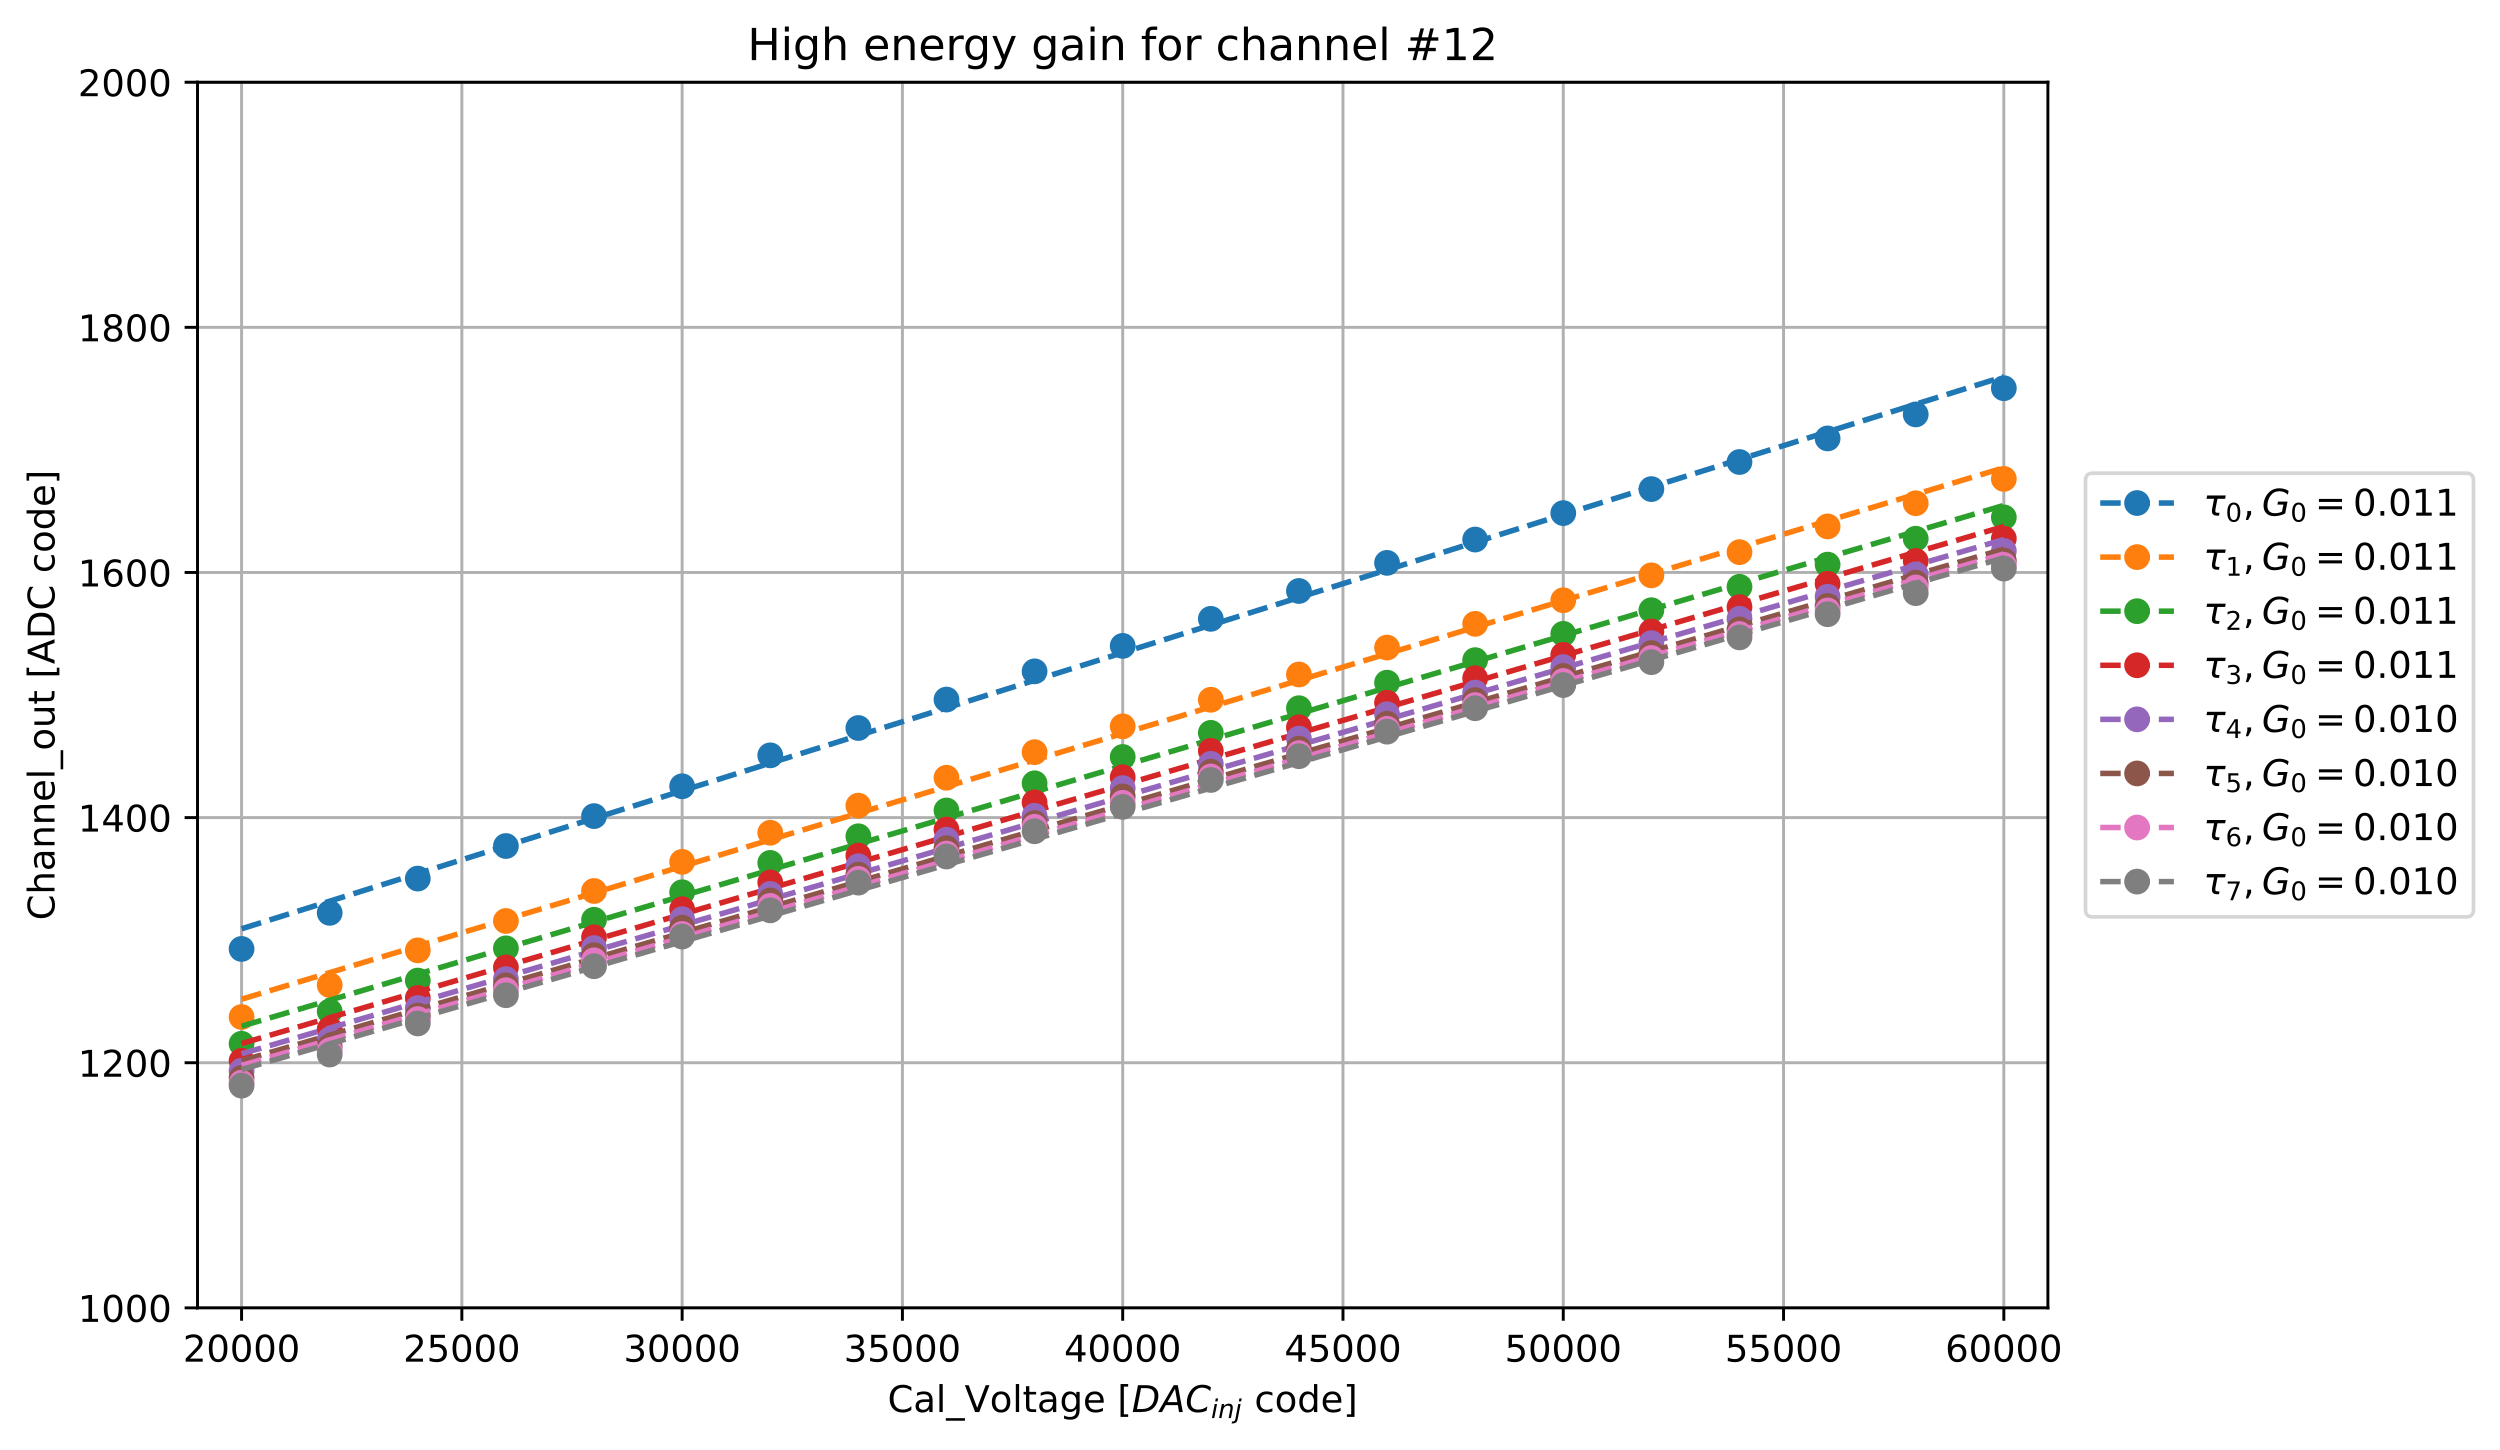 <?xml version="1.0" encoding="utf-8" standalone="no"?>
<!DOCTYPE svg PUBLIC "-//W3C//DTD SVG 1.1//EN"
  "http://www.w3.org/Graphics/SVG/1.1/DTD/svg11.dtd">
<!-- Created with matplotlib (https://matplotlib.org/) -->
<svg height="393.536pt" version="1.1" viewBox="0 0 678.512 393.536" width="678.512pt" xmlns="http://www.w3.org/2000/svg" xmlns:xlink="http://www.w3.org/1999/xlink">
 <defs>
  <style type="text/css">*{stroke-linecap:butt;stroke-linejoin:round;}</style>
 </defs>
 <g id="figure_1">
  <g id="patch_1">
   <path d="M 0 393.536 
L 678.512 393.536 
L 678.512 0 
L 0 0 
z
" style="fill:#ffffff;"/>
  </g>
  <g id="axes_1">
   <g id="patch_2">
    <path d="M 53.606 354.958 
L 555.806 354.958 
L 555.806 22.318 
L 53.606 22.318 
z
" style="fill:#ffffff;"/>
   </g>
   <g id="matplotlib.axis_1">
    <g id="xtick_1">
     <g id="line2d_1">
      <path clip-path="url(#p0b88130542)" d="M 65.563 354.958 
L 65.563 22.318 
" style="fill:none;stroke:#b0b0b0;stroke-linecap:square;stroke-width:0.8;"/>
     </g>
     <g id="line2d_2">
      <defs>
       <path d="M 0 0 
L 0 3.5 
" id="mcd612fd68e" style="stroke:#000000;stroke-width:0.8;"/>
      </defs>
      <g>
       <use style="stroke:#000000;stroke-width:0.8;" x="65.563" xlink:href="#mcd612fd68e" y="354.958"/>
      </g>
     </g>
     <g id="text_1">
      <!-- 20000 -->
      <g transform="translate(49.657 369.557)scale(0.1 -0.1)">
       <defs>
        <path d="M 19.188 8.297 
L 53.609 8.297 
L 53.609 0 
L 7.328 0 
L 7.328 8.297 
Q 12.938 14.109 22.625 23.891 
Q 32.328 33.688 34.812 36.531 
Q 39.547 41.844 41.422 45.531 
Q 43.312 49.219 43.312 52.781 
Q 43.312 58.594 39.234 62.25 
Q 35.156 65.922 28.609 65.922 
Q 23.969 65.922 18.812 64.312 
Q 13.672 62.703 7.812 59.422 
L 7.812 69.391 
Q 13.766 71.781 18.938 73 
Q 24.125 74.219 28.422 74.219 
Q 39.75 74.219 46.484 68.547 
Q 53.219 62.891 53.219 53.422 
Q 53.219 48.922 51.531 44.891 
Q 49.859 40.875 45.406 35.406 
Q 44.188 33.984 37.641 27.219 
Q 31.109 20.453 19.188 8.297 
z
" id="DejaVuSans-50"/>
        <path d="M 31.781 66.406 
Q 24.172 66.406 20.328 58.906 
Q 16.5 51.422 16.5 36.375 
Q 16.5 21.391 20.328 13.891 
Q 24.172 6.391 31.781 6.391 
Q 39.453 6.391 43.281 13.891 
Q 47.125 21.391 47.125 36.375 
Q 47.125 51.422 43.281 58.906 
Q 39.453 66.406 31.781 66.406 
z
M 31.781 74.219 
Q 44.047 74.219 50.516 64.516 
Q 56.984 54.828 56.984 36.375 
Q 56.984 17.969 50.516 8.266 
Q 44.047 -1.422 31.781 -1.422 
Q 19.531 -1.422 13.062 8.266 
Q 6.594 17.969 6.594 36.375 
Q 6.594 54.828 13.062 64.516 
Q 19.531 74.219 31.781 74.219 
z
" id="DejaVuSans-48"/>
       </defs>
       <use xlink:href="#DejaVuSans-50"/>
       <use x="63.623" xlink:href="#DejaVuSans-48"/>
       <use x="127.246" xlink:href="#DejaVuSans-48"/>
       <use x="190.869" xlink:href="#DejaVuSans-48"/>
       <use x="254.492" xlink:href="#DejaVuSans-48"/>
      </g>
     </g>
    </g>
    <g id="xtick_2">
     <g id="line2d_3">
      <path clip-path="url(#p0b88130542)" d="M 125.349 354.958 
L 125.349 22.318 
" style="fill:none;stroke:#b0b0b0;stroke-linecap:square;stroke-width:0.8;"/>
     </g>
     <g id="line2d_4">
      <g>
       <use style="stroke:#000000;stroke-width:0.8;" x="125.349" xlink:href="#mcd612fd68e" y="354.958"/>
      </g>
     </g>
     <g id="text_2">
      <!-- 25000 -->
      <g transform="translate(109.443 369.557)scale(0.1 -0.1)">
       <defs>
        <path d="M 10.797 72.906 
L 49.516 72.906 
L 49.516 64.594 
L 19.828 64.594 
L 19.828 46.734 
Q 21.969 47.469 24.109 47.828 
Q 26.266 48.188 28.422 48.188 
Q 40.625 48.188 47.75 41.5 
Q 54.891 34.812 54.891 23.391 
Q 54.891 11.625 47.562 5.094 
Q 40.234 -1.422 26.906 -1.422 
Q 22.312 -1.422 17.547 -0.641 
Q 12.797 0.141 7.719 1.703 
L 7.719 11.625 
Q 12.109 9.234 16.797 8.062 
Q 21.484 6.891 26.703 6.891 
Q 35.156 6.891 40.078 11.328 
Q 45.016 15.766 45.016 23.391 
Q 45.016 31 40.078 35.438 
Q 35.156 39.891 26.703 39.891 
Q 22.75 39.891 18.812 39.016 
Q 14.891 38.141 10.797 36.281 
z
" id="DejaVuSans-53"/>
       </defs>
       <use xlink:href="#DejaVuSans-50"/>
       <use x="63.623" xlink:href="#DejaVuSans-53"/>
       <use x="127.246" xlink:href="#DejaVuSans-48"/>
       <use x="190.869" xlink:href="#DejaVuSans-48"/>
       <use x="254.492" xlink:href="#DejaVuSans-48"/>
      </g>
     </g>
    </g>
    <g id="xtick_3">
     <g id="line2d_5">
      <path clip-path="url(#p0b88130542)" d="M 185.135 354.958 
L 185.135 22.318 
" style="fill:none;stroke:#b0b0b0;stroke-linecap:square;stroke-width:0.8;"/>
     </g>
     <g id="line2d_6">
      <g>
       <use style="stroke:#000000;stroke-width:0.8;" x="185.135" xlink:href="#mcd612fd68e" y="354.958"/>
      </g>
     </g>
     <g id="text_3">
      <!-- 30000 -->
      <g transform="translate(169.229 369.557)scale(0.1 -0.1)">
       <defs>
        <path d="M 40.578 39.312 
Q 47.656 37.797 51.625 33 
Q 55.609 28.219 55.609 21.188 
Q 55.609 10.406 48.188 4.484 
Q 40.766 -1.422 27.094 -1.422 
Q 22.516 -1.422 17.656 -0.516 
Q 12.797 0.391 7.625 2.203 
L 7.625 11.719 
Q 11.719 9.328 16.594 8.109 
Q 21.484 6.891 26.812 6.891 
Q 36.078 6.891 40.938 10.547 
Q 45.797 14.203 45.797 21.188 
Q 45.797 27.641 41.281 31.266 
Q 36.766 34.906 28.719 34.906 
L 20.219 34.906 
L 20.219 43.016 
L 29.109 43.016 
Q 36.375 43.016 40.234 45.922 
Q 44.094 48.828 44.094 54.297 
Q 44.094 59.906 40.109 62.906 
Q 36.141 65.922 28.719 65.922 
Q 24.656 65.922 20.016 65.031 
Q 15.375 64.156 9.812 62.312 
L 9.812 71.094 
Q 15.438 72.656 20.344 73.438 
Q 25.25 74.219 29.594 74.219 
Q 40.828 74.219 47.359 69.109 
Q 53.906 64.016 53.906 55.328 
Q 53.906 49.266 50.438 45.094 
Q 46.969 40.922 40.578 39.312 
z
" id="DejaVuSans-51"/>
       </defs>
       <use xlink:href="#DejaVuSans-51"/>
       <use x="63.623" xlink:href="#DejaVuSans-48"/>
       <use x="127.246" xlink:href="#DejaVuSans-48"/>
       <use x="190.869" xlink:href="#DejaVuSans-48"/>
       <use x="254.492" xlink:href="#DejaVuSans-48"/>
      </g>
     </g>
    </g>
    <g id="xtick_4">
     <g id="line2d_7">
      <path clip-path="url(#p0b88130542)" d="M 244.921 354.958 
L 244.921 22.318 
" style="fill:none;stroke:#b0b0b0;stroke-linecap:square;stroke-width:0.8;"/>
     </g>
     <g id="line2d_8">
      <g>
       <use style="stroke:#000000;stroke-width:0.8;" x="244.921" xlink:href="#mcd612fd68e" y="354.958"/>
      </g>
     </g>
     <g id="text_4">
      <!-- 35000 -->
      <g transform="translate(229.014 369.557)scale(0.1 -0.1)">
       <use xlink:href="#DejaVuSans-51"/>
       <use x="63.623" xlink:href="#DejaVuSans-53"/>
       <use x="127.246" xlink:href="#DejaVuSans-48"/>
       <use x="190.869" xlink:href="#DejaVuSans-48"/>
       <use x="254.492" xlink:href="#DejaVuSans-48"/>
      </g>
     </g>
    </g>
    <g id="xtick_5">
     <g id="line2d_9">
      <path clip-path="url(#p0b88130542)" d="M 304.706 354.958 
L 304.706 22.318 
" style="fill:none;stroke:#b0b0b0;stroke-linecap:square;stroke-width:0.8;"/>
     </g>
     <g id="line2d_10">
      <g>
       <use style="stroke:#000000;stroke-width:0.8;" x="304.706" xlink:href="#mcd612fd68e" y="354.958"/>
      </g>
     </g>
     <g id="text_5">
      <!-- 40000 -->
      <g transform="translate(288.8 369.557)scale(0.1 -0.1)">
       <defs>
        <path d="M 37.797 64.312 
L 12.891 25.391 
L 37.797 25.391 
z
M 35.203 72.906 
L 47.609 72.906 
L 47.609 25.391 
L 58.016 25.391 
L 58.016 17.188 
L 47.609 17.188 
L 47.609 0 
L 37.797 0 
L 37.797 17.188 
L 4.891 17.188 
L 4.891 26.703 
z
" id="DejaVuSans-52"/>
       </defs>
       <use xlink:href="#DejaVuSans-52"/>
       <use x="63.623" xlink:href="#DejaVuSans-48"/>
       <use x="127.246" xlink:href="#DejaVuSans-48"/>
       <use x="190.869" xlink:href="#DejaVuSans-48"/>
       <use x="254.492" xlink:href="#DejaVuSans-48"/>
      </g>
     </g>
    </g>
    <g id="xtick_6">
     <g id="line2d_11">
      <path clip-path="url(#p0b88130542)" d="M 364.492 354.958 
L 364.492 22.318 
" style="fill:none;stroke:#b0b0b0;stroke-linecap:square;stroke-width:0.8;"/>
     </g>
     <g id="line2d_12">
      <g>
       <use style="stroke:#000000;stroke-width:0.8;" x="364.492" xlink:href="#mcd612fd68e" y="354.958"/>
      </g>
     </g>
     <g id="text_6">
      <!-- 45000 -->
      <g transform="translate(348.586 369.557)scale(0.1 -0.1)">
       <use xlink:href="#DejaVuSans-52"/>
       <use x="63.623" xlink:href="#DejaVuSans-53"/>
       <use x="127.246" xlink:href="#DejaVuSans-48"/>
       <use x="190.869" xlink:href="#DejaVuSans-48"/>
       <use x="254.492" xlink:href="#DejaVuSans-48"/>
      </g>
     </g>
    </g>
    <g id="xtick_7">
     <g id="line2d_13">
      <path clip-path="url(#p0b88130542)" d="M 424.278 354.958 
L 424.278 22.318 
" style="fill:none;stroke:#b0b0b0;stroke-linecap:square;stroke-width:0.8;"/>
     </g>
     <g id="line2d_14">
      <g>
       <use style="stroke:#000000;stroke-width:0.8;" x="424.278" xlink:href="#mcd612fd68e" y="354.958"/>
      </g>
     </g>
     <g id="text_7">
      <!-- 50000 -->
      <g transform="translate(408.371 369.557)scale(0.1 -0.1)">
       <use xlink:href="#DejaVuSans-53"/>
       <use x="63.623" xlink:href="#DejaVuSans-48"/>
       <use x="127.246" xlink:href="#DejaVuSans-48"/>
       <use x="190.869" xlink:href="#DejaVuSans-48"/>
       <use x="254.492" xlink:href="#DejaVuSans-48"/>
      </g>
     </g>
    </g>
    <g id="xtick_8">
     <g id="line2d_15">
      <path clip-path="url(#p0b88130542)" d="M 484.063 354.958 
L 484.063 22.318 
" style="fill:none;stroke:#b0b0b0;stroke-linecap:square;stroke-width:0.8;"/>
     </g>
     <g id="line2d_16">
      <g>
       <use style="stroke:#000000;stroke-width:0.8;" x="484.063" xlink:href="#mcd612fd68e" y="354.958"/>
      </g>
     </g>
     <g id="text_8">
      <!-- 55000 -->
      <g transform="translate(468.157 369.557)scale(0.1 -0.1)">
       <use xlink:href="#DejaVuSans-53"/>
       <use x="63.623" xlink:href="#DejaVuSans-53"/>
       <use x="127.246" xlink:href="#DejaVuSans-48"/>
       <use x="190.869" xlink:href="#DejaVuSans-48"/>
       <use x="254.492" xlink:href="#DejaVuSans-48"/>
      </g>
     </g>
    </g>
    <g id="xtick_9">
     <g id="line2d_17">
      <path clip-path="url(#p0b88130542)" d="M 543.849 354.958 
L 543.849 22.318 
" style="fill:none;stroke:#b0b0b0;stroke-linecap:square;stroke-width:0.8;"/>
     </g>
     <g id="line2d_18">
      <g>
       <use style="stroke:#000000;stroke-width:0.8;" x="543.849" xlink:href="#mcd612fd68e" y="354.958"/>
      </g>
     </g>
     <g id="text_9">
      <!-- 60000 -->
      <g transform="translate(527.943 369.557)scale(0.1 -0.1)">
       <defs>
        <path d="M 33.016 40.375 
Q 26.375 40.375 22.484 35.828 
Q 18.609 31.297 18.609 23.391 
Q 18.609 15.531 22.484 10.953 
Q 26.375 6.391 33.016 6.391 
Q 39.656 6.391 43.531 10.953 
Q 47.406 15.531 47.406 23.391 
Q 47.406 31.297 43.531 35.828 
Q 39.656 40.375 33.016 40.375 
z
M 52.594 71.297 
L 52.594 62.312 
Q 48.875 64.062 45.094 64.984 
Q 41.312 65.922 37.594 65.922 
Q 27.828 65.922 22.672 59.328 
Q 17.531 52.734 16.797 39.406 
Q 19.672 43.656 24.016 45.922 
Q 28.375 48.188 33.594 48.188 
Q 44.578 48.188 50.953 41.516 
Q 57.328 34.859 57.328 23.391 
Q 57.328 12.156 50.688 5.359 
Q 44.047 -1.422 33.016 -1.422 
Q 20.359 -1.422 13.672 8.266 
Q 6.984 17.969 6.984 36.375 
Q 6.984 53.656 15.188 63.938 
Q 23.391 74.219 37.203 74.219 
Q 40.922 74.219 44.703 73.484 
Q 48.484 72.75 52.594 71.297 
z
" id="DejaVuSans-54"/>
       </defs>
       <use xlink:href="#DejaVuSans-54"/>
       <use x="63.623" xlink:href="#DejaVuSans-48"/>
       <use x="127.246" xlink:href="#DejaVuSans-48"/>
       <use x="190.869" xlink:href="#DejaVuSans-48"/>
       <use x="254.492" xlink:href="#DejaVuSans-48"/>
      </g>
     </g>
    </g>
    <g id="text_10">
     <!-- Cal_Voltage [$DAC_{inj}$ code] -->
     <g transform="translate(240.906 383.236)scale(0.1 -0.1)">
      <defs>
       <path d="M 64.406 67.281 
L 64.406 56.891 
Q 59.422 61.531 53.781 63.812 
Q 48.141 66.109 41.797 66.109 
Q 29.297 66.109 22.656 58.469 
Q 16.016 50.828 16.016 36.375 
Q 16.016 21.969 22.656 14.328 
Q 29.297 6.688 41.797 6.688 
Q 48.141 6.688 53.781 8.984 
Q 59.422 11.281 64.406 15.922 
L 64.406 5.609 
Q 59.234 2.094 53.438 0.328 
Q 47.656 -1.422 41.219 -1.422 
Q 24.656 -1.422 15.125 8.703 
Q 5.609 18.844 5.609 36.375 
Q 5.609 53.953 15.125 64.078 
Q 24.656 74.219 41.219 74.219 
Q 47.75 74.219 53.531 72.484 
Q 59.328 70.75 64.406 67.281 
z
" id="DejaVuSans-67"/>
       <path d="M 34.281 27.484 
Q 23.391 27.484 19.188 25 
Q 14.984 22.516 14.984 16.5 
Q 14.984 11.719 18.141 8.906 
Q 21.297 6.109 26.703 6.109 
Q 34.188 6.109 38.703 11.406 
Q 43.219 16.703 43.219 25.484 
L 43.219 27.484 
z
M 52.203 31.203 
L 52.203 0 
L 43.219 0 
L 43.219 8.297 
Q 40.141 3.328 35.547 0.953 
Q 30.953 -1.422 24.312 -1.422 
Q 15.922 -1.422 10.953 3.297 
Q 6 8.016 6 15.922 
Q 6 25.141 12.172 29.828 
Q 18.359 34.516 30.609 34.516 
L 43.219 34.516 
L 43.219 35.406 
Q 43.219 41.609 39.141 45 
Q 35.062 48.391 27.688 48.391 
Q 23 48.391 18.547 47.266 
Q 14.109 46.141 10.016 43.891 
L 10.016 52.203 
Q 14.938 54.109 19.578 55.047 
Q 24.219 56 28.609 56 
Q 40.484 56 46.344 49.844 
Q 52.203 43.703 52.203 31.203 
z
" id="DejaVuSans-97"/>
       <path d="M 9.422 75.984 
L 18.406 75.984 
L 18.406 0 
L 9.422 0 
z
" id="DejaVuSans-108"/>
       <path d="M 50.984 -16.609 
L 50.984 -23.578 
L -0.984 -23.578 
L -0.984 -16.609 
z
" id="DejaVuSans-95"/>
       <path d="M 28.609 0 
L 0.781 72.906 
L 11.078 72.906 
L 34.188 11.531 
L 57.328 72.906 
L 67.578 72.906 
L 39.797 0 
z
" id="DejaVuSans-86"/>
       <path d="M 30.609 48.391 
Q 23.391 48.391 19.188 42.75 
Q 14.984 37.109 14.984 27.297 
Q 14.984 17.484 19.156 11.844 
Q 23.344 6.203 30.609 6.203 
Q 37.797 6.203 41.984 11.859 
Q 46.188 17.531 46.188 27.297 
Q 46.188 37.016 41.984 42.703 
Q 37.797 48.391 30.609 48.391 
z
M 30.609 56 
Q 42.328 56 49.016 48.375 
Q 55.719 40.766 55.719 27.297 
Q 55.719 13.875 49.016 6.219 
Q 42.328 -1.422 30.609 -1.422 
Q 18.844 -1.422 12.172 6.219 
Q 5.516 13.875 5.516 27.297 
Q 5.516 40.766 12.172 48.375 
Q 18.844 56 30.609 56 
z
" id="DejaVuSans-111"/>
       <path d="M 18.312 70.219 
L 18.312 54.688 
L 36.812 54.688 
L 36.812 47.703 
L 18.312 47.703 
L 18.312 18.016 
Q 18.312 11.328 20.141 9.422 
Q 21.969 7.516 27.594 7.516 
L 36.812 7.516 
L 36.812 0 
L 27.594 0 
Q 17.188 0 13.234 3.875 
Q 9.281 7.766 9.281 18.016 
L 9.281 47.703 
L 2.688 47.703 
L 2.688 54.688 
L 9.281 54.688 
L 9.281 70.219 
z
" id="DejaVuSans-116"/>
       <path d="M 45.406 27.984 
Q 45.406 37.75 41.375 43.109 
Q 37.359 48.484 30.078 48.484 
Q 22.859 48.484 18.828 43.109 
Q 14.797 37.75 14.797 27.984 
Q 14.797 18.266 18.828 12.891 
Q 22.859 7.516 30.078 7.516 
Q 37.359 7.516 41.375 12.891 
Q 45.406 18.266 45.406 27.984 
z
M 54.391 6.781 
Q 54.391 -7.172 48.188 -13.984 
Q 42 -20.797 29.203 -20.797 
Q 24.469 -20.797 20.266 -20.094 
Q 16.062 -19.391 12.109 -17.922 
L 12.109 -9.188 
Q 16.062 -11.328 19.922 -12.344 
Q 23.781 -13.375 27.781 -13.375 
Q 36.625 -13.375 41.016 -8.766 
Q 45.406 -4.156 45.406 5.172 
L 45.406 9.625 
Q 42.625 4.781 38.281 2.391 
Q 33.938 0 27.875 0 
Q 17.828 0 11.672 7.656 
Q 5.516 15.328 5.516 27.984 
Q 5.516 40.672 11.672 48.328 
Q 17.828 56 27.875 56 
Q 33.938 56 38.281 53.609 
Q 42.625 51.219 45.406 46.391 
L 45.406 54.688 
L 54.391 54.688 
z
" id="DejaVuSans-103"/>
       <path d="M 56.203 29.594 
L 56.203 25.203 
L 14.891 25.203 
Q 15.484 15.922 20.484 11.062 
Q 25.484 6.203 34.422 6.203 
Q 39.594 6.203 44.453 7.469 
Q 49.312 8.734 54.109 11.281 
L 54.109 2.781 
Q 49.266 0.734 44.188 -0.344 
Q 39.109 -1.422 33.891 -1.422 
Q 20.797 -1.422 13.156 6.188 
Q 5.516 13.812 5.516 26.812 
Q 5.516 40.234 12.766 48.109 
Q 20.016 56 32.328 56 
Q 43.359 56 49.781 48.891 
Q 56.203 41.797 56.203 29.594 
z
M 47.219 32.234 
Q 47.125 39.594 43.094 43.984 
Q 39.062 48.391 32.422 48.391 
Q 24.906 48.391 20.391 44.141 
Q 15.875 39.891 15.188 32.172 
z
" id="DejaVuSans-101"/>
       <path id="DejaVuSans-32"/>
       <path d="M 8.594 75.984 
L 29.297 75.984 
L 29.297 69 
L 17.578 69 
L 17.578 -6.203 
L 29.297 -6.203 
L 29.297 -13.188 
L 8.594 -13.188 
z
" id="DejaVuSans-91"/>
       <path d="M 16.891 72.906 
L 38.094 72.906 
Q 54.984 72.906 63.594 65.75 
Q 72.219 58.594 72.219 44.484 
Q 72.219 35.156 68.938 26.531 
Q 65.672 17.922 59.906 12.016 
Q 54.109 5.953 45.172 2.969 
Q 36.234 0 24.031 0 
L 2.688 0 
z
M 25.203 64.797 
L 14.203 8.109 
L 27.094 8.109 
Q 43.656 8.109 52.734 17.625 
Q 61.812 27.156 61.812 44.484 
Q 61.812 54.984 55.953 59.891 
Q 50.094 64.797 37.594 64.797 
z
" id="DejaVuSans-Oblique-68"/>
       <path d="M 36.812 72.906 
L 48 72.906 
L 61.531 0 
L 51.219 0 
L 48.188 18.703 
L 15.375 18.703 
L 5.078 0 
L -5.328 0 
z
M 40.375 63.188 
L 19.922 26.906 
L 46.688 26.906 
z
" id="DejaVuSans-Oblique-65"/>
       <path d="M 69.484 67.281 
L 67.484 56.891 
Q 62.797 61.625 57.547 63.922 
Q 52.297 66.219 46.188 66.219 
Q 37.844 66.219 31.516 62.203 
Q 25.203 58.203 20.609 50 
Q 17.672 44.734 16.125 38.844 
Q 14.594 32.953 14.594 27 
Q 14.594 17.047 19.75 11.812 
Q 24.906 6.594 34.719 6.594 
Q 41.5 6.594 47.75 8.766 
Q 54 10.938 59.906 15.281 
L 57.625 3.609 
Q 51.812 1.125 45.875 -0.141 
Q 39.938 -1.422 33.984 -1.422 
Q 19.969 -1.422 12.078 6.188 
Q 4.203 13.812 4.203 27.391 
Q 4.203 36.078 7.203 44.469 
Q 10.203 52.875 15.828 59.812 
Q 21.781 67.188 29.422 70.703 
Q 37.062 74.219 47.219 74.219 
Q 53.469 74.219 59.062 72.484 
Q 64.656 70.75 69.484 67.281 
z
" id="DejaVuSans-Oblique-67"/>
       <path d="M 18.312 75.984 
L 27.297 75.984 
L 25.094 64.594 
L 16.109 64.594 
z
M 14.203 54.688 
L 23.188 54.688 
L 12.5 0 
L 3.516 0 
z
" id="DejaVuSans-Oblique-105"/>
       <path d="M 55.719 33.016 
L 49.312 0 
L 40.281 0 
L 46.688 32.672 
Q 47.125 34.969 47.359 36.719 
Q 47.609 38.484 47.609 39.5 
Q 47.609 43.609 45.016 45.891 
Q 42.438 48.188 37.797 48.188 
Q 30.562 48.188 25.344 43.375 
Q 20.125 38.578 18.5 30.328 
L 12.5 0 
L 3.516 0 
L 14.109 54.688 
L 23.094 54.688 
L 21.297 46.094 
Q 25.047 50.828 30.312 53.406 
Q 35.594 56 41.406 56 
Q 48.641 56 52.609 52.094 
Q 56.594 48.188 56.594 41.109 
Q 56.594 39.359 56.375 37.359 
Q 56.156 35.359 55.719 33.016 
z
" id="DejaVuSans-Oblique-110"/>
       <path d="M 14.5 54.688 
L 23.484 54.688 
L 12.703 -0.984 
L 12.641 -1.219 
Q 10.844 -10.547 8.5 -14.016 
Q 6.297 -17.281 2.062 -19.031 
Q -2.156 -20.797 -7.906 -20.797 
L -11.281 -20.797 
L -9.812 -13.188 
L -7.516 -13.188 
Q -2.25 -13.188 -0.016 -10.984 
Q 2.203 -8.797 3.719 -0.984 
z
M 18.703 75.984 
L 27.688 75.984 
L 25.484 64.594 
L 16.5 64.594 
z
" id="DejaVuSans-Oblique-106"/>
       <path d="M 48.781 52.594 
L 48.781 44.188 
Q 44.969 46.297 41.141 47.344 
Q 37.312 48.391 33.406 48.391 
Q 24.656 48.391 19.812 42.844 
Q 14.984 37.312 14.984 27.297 
Q 14.984 17.281 19.812 11.734 
Q 24.656 6.203 33.406 6.203 
Q 37.312 6.203 41.141 7.25 
Q 44.969 8.297 48.781 10.406 
L 48.781 2.094 
Q 45.016 0.344 40.984 -0.531 
Q 36.969 -1.422 32.422 -1.422 
Q 20.062 -1.422 12.781 6.344 
Q 5.516 14.109 5.516 27.297 
Q 5.516 40.672 12.859 48.328 
Q 20.219 56 33.016 56 
Q 37.156 56 41.109 55.141 
Q 45.062 54.297 48.781 52.594 
z
" id="DejaVuSans-99"/>
       <path d="M 45.406 46.391 
L 45.406 75.984 
L 54.391 75.984 
L 54.391 0 
L 45.406 0 
L 45.406 8.203 
Q 42.578 3.328 38.25 0.953 
Q 33.938 -1.422 27.875 -1.422 
Q 17.969 -1.422 11.734 6.484 
Q 5.516 14.406 5.516 27.297 
Q 5.516 40.188 11.734 48.094 
Q 17.969 56 27.875 56 
Q 33.938 56 38.25 53.625 
Q 42.578 51.266 45.406 46.391 
z
M 14.797 27.297 
Q 14.797 17.391 18.875 11.75 
Q 22.953 6.109 30.078 6.109 
Q 37.203 6.109 41.297 11.75 
Q 45.406 17.391 45.406 27.297 
Q 45.406 37.203 41.297 42.844 
Q 37.203 48.484 30.078 48.484 
Q 22.953 48.484 18.875 42.844 
Q 14.797 37.203 14.797 27.297 
z
" id="DejaVuSans-100"/>
       <path d="M 30.422 75.984 
L 30.422 -13.188 
L 9.719 -13.188 
L 9.719 -6.203 
L 21.391 -6.203 
L 21.391 69 
L 9.719 69 
L 9.719 75.984 
z
" id="DejaVuSans-93"/>
      </defs>
      <use transform="translate(0 0.016)" xlink:href="#DejaVuSans-67"/>
      <use transform="translate(69.824 0.016)" xlink:href="#DejaVuSans-97"/>
      <use transform="translate(131.104 0.016)" xlink:href="#DejaVuSans-108"/>
      <use transform="translate(158.887 0.016)" xlink:href="#DejaVuSans-95"/>
      <use transform="translate(208.887 0.016)" xlink:href="#DejaVuSans-86"/>
      <use transform="translate(277.295 0.016)" xlink:href="#DejaVuSans-111"/>
      <use transform="translate(338.477 0.016)" xlink:href="#DejaVuSans-108"/>
      <use transform="translate(366.26 0.016)" xlink:href="#DejaVuSans-116"/>
      <use transform="translate(405.469 0.016)" xlink:href="#DejaVuSans-97"/>
      <use transform="translate(466.748 0.016)" xlink:href="#DejaVuSans-103"/>
      <use transform="translate(530.225 0.016)" xlink:href="#DejaVuSans-101"/>
      <use transform="translate(591.748 0.016)" xlink:href="#DejaVuSans-32"/>
      <use transform="translate(623.535 0.016)" xlink:href="#DejaVuSans-91"/>
      <use transform="translate(662.549 0.016)" xlink:href="#DejaVuSans-Oblique-68"/>
      <use transform="translate(739.551 0.016)" xlink:href="#DejaVuSans-Oblique-65"/>
      <use transform="translate(807.959 0.016)" xlink:href="#DejaVuSans-Oblique-67"/>
      <use transform="translate(877.783 -16.391)scale(0.7)" xlink:href="#DejaVuSans-Oblique-105"/>
      <use transform="translate(897.231 -16.391)scale(0.7)" xlink:href="#DejaVuSans-Oblique-110"/>
      <use transform="translate(941.597 -16.391)scale(0.7)" xlink:href="#DejaVuSans-Oblique-106"/>
      <use transform="translate(963.779 0.016)" xlink:href="#DejaVuSans-32"/>
      <use transform="translate(995.566 0.016)" xlink:href="#DejaVuSans-99"/>
      <use transform="translate(1050.547 0.016)" xlink:href="#DejaVuSans-111"/>
      <use transform="translate(1111.729 0.016)" xlink:href="#DejaVuSans-100"/>
      <use transform="translate(1175.205 0.016)" xlink:href="#DejaVuSans-101"/>
      <use transform="translate(1236.729 0.016)" xlink:href="#DejaVuSans-93"/>
     </g>
    </g>
   </g>
   <g id="matplotlib.axis_2">
    <g id="ytick_1">
     <g id="line2d_19">
      <path clip-path="url(#p0b88130542)" d="M 53.606 354.958 
L 555.806 354.958 
" style="fill:none;stroke:#b0b0b0;stroke-linecap:square;stroke-width:0.8;"/>
     </g>
     <g id="line2d_20">
      <defs>
       <path d="M 0 0 
L -3.5 0 
" id="md5f7de60b8" style="stroke:#000000;stroke-width:0.8;"/>
      </defs>
      <g>
       <use style="stroke:#000000;stroke-width:0.8;" x="53.606" xlink:href="#md5f7de60b8" y="354.958"/>
      </g>
     </g>
     <g id="text_11">
      <!-- 1000 -->
      <g transform="translate(21.156 358.757)scale(0.1 -0.1)">
       <defs>
        <path d="M 12.406 8.297 
L 28.516 8.297 
L 28.516 63.922 
L 10.984 60.406 
L 10.984 69.391 
L 28.422 72.906 
L 38.281 72.906 
L 38.281 8.297 
L 54.391 8.297 
L 54.391 0 
L 12.406 0 
z
" id="DejaVuSans-49"/>
       </defs>
       <use xlink:href="#DejaVuSans-49"/>
       <use x="63.623" xlink:href="#DejaVuSans-48"/>
       <use x="127.246" xlink:href="#DejaVuSans-48"/>
       <use x="190.869" xlink:href="#DejaVuSans-48"/>
      </g>
     </g>
    </g>
    <g id="ytick_2">
     <g id="line2d_21">
      <path clip-path="url(#p0b88130542)" d="M 53.606 288.43 
L 555.806 288.43 
" style="fill:none;stroke:#b0b0b0;stroke-linecap:square;stroke-width:0.8;"/>
     </g>
     <g id="line2d_22">
      <g>
       <use style="stroke:#000000;stroke-width:0.8;" x="53.606" xlink:href="#md5f7de60b8" y="288.43"/>
      </g>
     </g>
     <g id="text_12">
      <!-- 1200 -->
      <g transform="translate(21.156 292.229)scale(0.1 -0.1)">
       <use xlink:href="#DejaVuSans-49"/>
       <use x="63.623" xlink:href="#DejaVuSans-50"/>
       <use x="127.246" xlink:href="#DejaVuSans-48"/>
       <use x="190.869" xlink:href="#DejaVuSans-48"/>
      </g>
     </g>
    </g>
    <g id="ytick_3">
     <g id="line2d_23">
      <path clip-path="url(#p0b88130542)" d="M 53.606 221.902 
L 555.806 221.902 
" style="fill:none;stroke:#b0b0b0;stroke-linecap:square;stroke-width:0.8;"/>
     </g>
     <g id="line2d_24">
      <g>
       <use style="stroke:#000000;stroke-width:0.8;" x="53.606" xlink:href="#md5f7de60b8" y="221.902"/>
      </g>
     </g>
     <g id="text_13">
      <!-- 1400 -->
      <g transform="translate(21.156 225.701)scale(0.1 -0.1)">
       <use xlink:href="#DejaVuSans-49"/>
       <use x="63.623" xlink:href="#DejaVuSans-52"/>
       <use x="127.246" xlink:href="#DejaVuSans-48"/>
       <use x="190.869" xlink:href="#DejaVuSans-48"/>
      </g>
     </g>
    </g>
    <g id="ytick_4">
     <g id="line2d_25">
      <path clip-path="url(#p0b88130542)" d="M 53.606 155.374 
L 555.806 155.374 
" style="fill:none;stroke:#b0b0b0;stroke-linecap:square;stroke-width:0.8;"/>
     </g>
     <g id="line2d_26">
      <g>
       <use style="stroke:#000000;stroke-width:0.8;" x="53.606" xlink:href="#md5f7de60b8" y="155.374"/>
      </g>
     </g>
     <g id="text_14">
      <!-- 1600 -->
      <g transform="translate(21.156 159.173)scale(0.1 -0.1)">
       <use xlink:href="#DejaVuSans-49"/>
       <use x="63.623" xlink:href="#DejaVuSans-54"/>
       <use x="127.246" xlink:href="#DejaVuSans-48"/>
       <use x="190.869" xlink:href="#DejaVuSans-48"/>
      </g>
     </g>
    </g>
    <g id="ytick_5">
     <g id="line2d_27">
      <path clip-path="url(#p0b88130542)" d="M 53.606 88.846 
L 555.806 88.846 
" style="fill:none;stroke:#b0b0b0;stroke-linecap:square;stroke-width:0.8;"/>
     </g>
     <g id="line2d_28">
      <g>
       <use style="stroke:#000000;stroke-width:0.8;" x="53.606" xlink:href="#md5f7de60b8" y="88.846"/>
      </g>
     </g>
     <g id="text_15">
      <!-- 1800 -->
      <g transform="translate(21.156 92.645)scale(0.1 -0.1)">
       <defs>
        <path d="M 31.781 34.625 
Q 24.75 34.625 20.719 30.859 
Q 16.703 27.094 16.703 20.516 
Q 16.703 13.922 20.719 10.156 
Q 24.75 6.391 31.781 6.391 
Q 38.812 6.391 42.859 10.172 
Q 46.922 13.969 46.922 20.516 
Q 46.922 27.094 42.891 30.859 
Q 38.875 34.625 31.781 34.625 
z
M 21.922 38.812 
Q 15.578 40.375 12.031 44.719 
Q 8.5 49.078 8.5 55.328 
Q 8.5 64.062 14.719 69.141 
Q 20.953 74.219 31.781 74.219 
Q 42.672 74.219 48.875 69.141 
Q 55.078 64.062 55.078 55.328 
Q 55.078 49.078 51.531 44.719 
Q 48 40.375 41.703 38.812 
Q 48.828 37.156 52.797 32.312 
Q 56.781 27.484 56.781 20.516 
Q 56.781 9.906 50.312 4.234 
Q 43.844 -1.422 31.781 -1.422 
Q 19.734 -1.422 13.25 4.234 
Q 6.781 9.906 6.781 20.516 
Q 6.781 27.484 10.781 32.312 
Q 14.797 37.156 21.922 38.812 
z
M 18.312 54.391 
Q 18.312 48.734 21.844 45.562 
Q 25.391 42.391 31.781 42.391 
Q 38.141 42.391 41.719 45.562 
Q 45.312 48.734 45.312 54.391 
Q 45.312 60.062 41.719 63.234 
Q 38.141 66.406 31.781 66.406 
Q 25.391 66.406 21.844 63.234 
Q 18.312 60.062 18.312 54.391 
z
" id="DejaVuSans-56"/>
       </defs>
       <use xlink:href="#DejaVuSans-49"/>
       <use x="63.623" xlink:href="#DejaVuSans-56"/>
       <use x="127.246" xlink:href="#DejaVuSans-48"/>
       <use x="190.869" xlink:href="#DejaVuSans-48"/>
      </g>
     </g>
    </g>
    <g id="ytick_6">
     <g id="line2d_29">
      <path clip-path="url(#p0b88130542)" d="M 53.606 22.318 
L 555.806 22.318 
" style="fill:none;stroke:#b0b0b0;stroke-linecap:square;stroke-width:0.8;"/>
     </g>
     <g id="line2d_30">
      <g>
       <use style="stroke:#000000;stroke-width:0.8;" x="53.606" xlink:href="#md5f7de60b8" y="22.318"/>
      </g>
     </g>
     <g id="text_16">
      <!-- 2000 -->
      <g transform="translate(21.156 26.117)scale(0.1 -0.1)">
       <use xlink:href="#DejaVuSans-50"/>
       <use x="63.623" xlink:href="#DejaVuSans-48"/>
       <use x="127.246" xlink:href="#DejaVuSans-48"/>
       <use x="190.869" xlink:href="#DejaVuSans-48"/>
      </g>
     </g>
    </g>
    <g id="text_17">
     <!-- Channel_out [ADC code] -->
     <g transform="translate(14.798 249.755)rotate(-90)scale(0.1 -0.1)">
      <defs>
       <path d="M 54.891 33.016 
L 54.891 0 
L 45.906 0 
L 45.906 32.719 
Q 45.906 40.484 42.875 44.328 
Q 39.844 48.188 33.797 48.188 
Q 26.516 48.188 22.312 43.547 
Q 18.109 38.922 18.109 30.906 
L 18.109 0 
L 9.078 0 
L 9.078 75.984 
L 18.109 75.984 
L 18.109 46.188 
Q 21.344 51.125 25.703 53.562 
Q 30.078 56 35.797 56 
Q 45.219 56 50.047 50.172 
Q 54.891 44.344 54.891 33.016 
z
" id="DejaVuSans-104"/>
       <path d="M 54.891 33.016 
L 54.891 0 
L 45.906 0 
L 45.906 32.719 
Q 45.906 40.484 42.875 44.328 
Q 39.844 48.188 33.797 48.188 
Q 26.516 48.188 22.312 43.547 
Q 18.109 38.922 18.109 30.906 
L 18.109 0 
L 9.078 0 
L 9.078 54.688 
L 18.109 54.688 
L 18.109 46.188 
Q 21.344 51.125 25.703 53.562 
Q 30.078 56 35.797 56 
Q 45.219 56 50.047 50.172 
Q 54.891 44.344 54.891 33.016 
z
" id="DejaVuSans-110"/>
       <path d="M 8.5 21.578 
L 8.5 54.688 
L 17.484 54.688 
L 17.484 21.922 
Q 17.484 14.156 20.5 10.266 
Q 23.531 6.391 29.594 6.391 
Q 36.859 6.391 41.078 11.031 
Q 45.312 15.672 45.312 23.688 
L 45.312 54.688 
L 54.297 54.688 
L 54.297 0 
L 45.312 0 
L 45.312 8.406 
Q 42.047 3.422 37.719 1 
Q 33.406 -1.422 27.688 -1.422 
Q 18.266 -1.422 13.375 4.438 
Q 8.5 10.297 8.5 21.578 
z
M 31.109 56 
z
" id="DejaVuSans-117"/>
       <path d="M 34.188 63.188 
L 20.797 26.906 
L 47.609 26.906 
z
M 28.609 72.906 
L 39.797 72.906 
L 67.578 0 
L 57.328 0 
L 50.688 18.703 
L 17.828 18.703 
L 11.188 0 
L 0.781 0 
z
" id="DejaVuSans-65"/>
       <path d="M 19.672 64.797 
L 19.672 8.109 
L 31.594 8.109 
Q 46.688 8.109 53.688 14.938 
Q 60.688 21.781 60.688 36.531 
Q 60.688 51.172 53.688 57.984 
Q 46.688 64.797 31.594 64.797 
z
M 9.812 72.906 
L 30.078 72.906 
Q 51.266 72.906 61.172 64.094 
Q 71.094 55.281 71.094 36.531 
Q 71.094 17.672 61.125 8.828 
Q 51.172 0 30.078 0 
L 9.812 0 
z
" id="DejaVuSans-68"/>
      </defs>
      <use xlink:href="#DejaVuSans-67"/>
      <use x="69.824" xlink:href="#DejaVuSans-104"/>
      <use x="133.203" xlink:href="#DejaVuSans-97"/>
      <use x="194.482" xlink:href="#DejaVuSans-110"/>
      <use x="257.861" xlink:href="#DejaVuSans-110"/>
      <use x="321.24" xlink:href="#DejaVuSans-101"/>
      <use x="382.764" xlink:href="#DejaVuSans-108"/>
      <use x="410.547" xlink:href="#DejaVuSans-95"/>
      <use x="460.547" xlink:href="#DejaVuSans-111"/>
      <use x="521.729" xlink:href="#DejaVuSans-117"/>
      <use x="585.107" xlink:href="#DejaVuSans-116"/>
      <use x="624.316" xlink:href="#DejaVuSans-32"/>
      <use x="656.104" xlink:href="#DejaVuSans-91"/>
      <use x="695.117" xlink:href="#DejaVuSans-65"/>
      <use x="763.525" xlink:href="#DejaVuSans-68"/>
      <use x="840.527" xlink:href="#DejaVuSans-67"/>
      <use x="910.352" xlink:href="#DejaVuSans-32"/>
      <use x="942.139" xlink:href="#DejaVuSans-99"/>
      <use x="997.119" xlink:href="#DejaVuSans-111"/>
      <use x="1058.301" xlink:href="#DejaVuSans-100"/>
      <use x="1121.777" xlink:href="#DejaVuSans-101"/>
      <use x="1183.301" xlink:href="#DejaVuSans-93"/>
     </g>
    </g>
   </g>
   <g id="line2d_31">
    <defs>
     <path d="M 0 3 
C 0.796 3 1.559 2.684 2.121 2.121 
C 2.684 1.559 3 0.796 3 0 
C 3 -0.796 2.684 -1.559 2.121 -2.121 
C 1.559 -2.684 0.796 -3 0 -3 
C -0.796 -3 -1.559 -2.684 -2.121 -2.121 
C -2.684 -1.559 -3 -0.796 -3 0 
C -3 0.796 -2.684 1.559 -2.121 2.121 
C -1.559 2.684 -0.796 3 0 3 
z
" id="m9089f6378d" style="stroke:#1f77b4;"/>
    </defs>
    <g clip-path="url(#p0b88130542)">
     <use style="fill:#1f77b4;stroke:#1f77b4;" x="65.563" xlink:href="#m9089f6378d" y="257.548"/>
     <use style="fill:#1f77b4;stroke:#1f77b4;" x="89.478" xlink:href="#m9089f6378d" y="247.748"/>
     <use style="fill:#1f77b4;stroke:#1f77b4;" x="113.392" xlink:href="#m9089f6378d" y="238.451"/>
     <use style="fill:#1f77b4;stroke:#1f77b4;" x="137.306" xlink:href="#m9089f6378d" y="229.616"/>
     <use style="fill:#1f77b4;stroke:#1f77b4;" x="161.221" xlink:href="#m9089f6378d" y="221.493"/>
     <use style="fill:#1f77b4;stroke:#1f77b4;" x="185.135" xlink:href="#m9089f6378d" y="213.403"/>
     <use style="fill:#1f77b4;stroke:#1f77b4;" x="209.049" xlink:href="#m9089f6378d" y="205.004"/>
     <use style="fill:#1f77b4;stroke:#1f77b4;" x="232.963" xlink:href="#m9089f6378d" y="197.586"/>
     <use style="fill:#1f77b4;stroke:#1f77b4;" x="256.878" xlink:href="#m9089f6378d" y="189.866"/>
     <use style="fill:#1f77b4;stroke:#1f77b4;" x="280.792" xlink:href="#m9089f6378d" y="182.208"/>
     <use style="fill:#1f77b4;stroke:#1f77b4;" x="304.706" xlink:href="#m9089f6378d" y="175.299"/>
     <use style="fill:#1f77b4;stroke:#1f77b4;" x="328.621" xlink:href="#m9089f6378d" y="167.958"/>
     <use style="fill:#1f77b4;stroke:#1f77b4;" x="352.535" xlink:href="#m9089f6378d" y="160.394"/>
     <use style="fill:#1f77b4;stroke:#1f77b4;" x="376.449" xlink:href="#m9089f6378d" y="152.766"/>
     <use style="fill:#1f77b4;stroke:#1f77b4;" x="400.363" xlink:href="#m9089f6378d" y="146.436"/>
     <use style="fill:#1f77b4;stroke:#1f77b4;" x="424.278" xlink:href="#m9089f6378d" y="139.261"/>
     <use style="fill:#1f77b4;stroke:#1f77b4;" x="448.192" xlink:href="#m9089f6378d" y="132.741"/>
     <use style="fill:#1f77b4;stroke:#1f77b4;" x="472.106" xlink:href="#m9089f6378d" y="125.393"/>
     <use style="fill:#1f77b4;stroke:#1f77b4;" x="496.021" xlink:href="#m9089f6378d" y="118.993"/>
     <use style="fill:#1f77b4;stroke:#1f77b4;" x="519.935" xlink:href="#m9089f6378d" y="112.474"/>
     <use style="fill:#1f77b4;stroke:#1f77b4;" x="543.849" xlink:href="#m9089f6378d" y="105.358"/>
    </g>
   </g>
   <g id="line2d_32">
    <path clip-path="url(#p0b88130542)" d="M 65.563 252.074 
L 89.478 244.581 
L 113.392 237.088 
L 137.306 229.595 
L 161.221 222.102 
L 185.135 214.609 
L 209.049 207.115 
L 232.963 199.622 
L 256.878 192.129 
L 280.792 184.636 
L 304.706 177.143 
L 328.621 169.65 
L 352.535 162.156 
L 376.449 154.663 
L 400.363 147.17 
L 424.278 139.677 
L 448.192 132.184 
L 472.106 124.691 
L 496.021 117.197 
L 519.935 109.704 
L 543.849 102.211 
" style="fill:none;stroke:#1f77b4;stroke-dasharray:5.55,2.4;stroke-dashoffset:0;stroke-width:1.5;"/>
   </g>
   <g id="line2d_33">
    <path clip-path="url(#p0b88130542)" style="fill:none;stroke:#1f77b4;stroke-dasharray:5.55,2.4;stroke-dashoffset:0;stroke-width:1.5;"/>
    <g clip-path="url(#p0b88130542)"/>
   </g>
   <g id="line2d_34">
    <defs>
     <path d="M 0 3 
C 0.796 3 1.559 2.684 2.121 2.121 
C 2.684 1.559 3 0.796 3 0 
C 3 -0.796 2.684 -1.559 2.121 -2.121 
C 1.559 -2.684 0.796 -3 0 -3 
C -0.796 -3 -1.559 -2.684 -2.121 -2.121 
C -2.684 -1.559 -3 -0.796 -3 0 
C -3 0.796 -2.684 1.559 -2.121 2.121 
C -1.559 2.684 -0.796 3 0 3 
z
" id="med920bf34a" style="stroke:#ff7f0e;"/>
    </defs>
    <g clip-path="url(#p0b88130542)">
     <use style="fill:#ff7f0e;stroke:#ff7f0e;" x="65.563" xlink:href="#med920bf34a" y="276.026"/>
     <use style="fill:#ff7f0e;stroke:#ff7f0e;" x="89.478" xlink:href="#med920bf34a" y="267.344"/>
     <use style="fill:#ff7f0e;stroke:#ff7f0e;" x="113.392" xlink:href="#med920bf34a" y="257.93"/>
     <use style="fill:#ff7f0e;stroke:#ff7f0e;" x="137.306" xlink:href="#med920bf34a" y="249.964"/>
     <use style="fill:#ff7f0e;stroke:#ff7f0e;" x="161.221" xlink:href="#med920bf34a" y="241.821"/>
     <use style="fill:#ff7f0e;stroke:#ff7f0e;" x="185.135" xlink:href="#med920bf34a" y="233.914"/>
     <use style="fill:#ff7f0e;stroke:#ff7f0e;" x="209.049" xlink:href="#med920bf34a" y="226.007"/>
     <use style="fill:#ff7f0e;stroke:#ff7f0e;" x="232.963" xlink:href="#med920bf34a" y="218.662"/>
     <use style="fill:#ff7f0e;stroke:#ff7f0e;" x="256.878" xlink:href="#med920bf34a" y="211.085"/>
     <use style="fill:#ff7f0e;stroke:#ff7f0e;" x="280.792" xlink:href="#med920bf34a" y="204.139"/>
     <use style="fill:#ff7f0e;stroke:#ff7f0e;" x="304.706" xlink:href="#med920bf34a" y="197.134"/>
     <use style="fill:#ff7f0e;stroke:#ff7f0e;" x="328.621" xlink:href="#med920bf34a" y="189.919"/>
     <use style="fill:#ff7f0e;stroke:#ff7f0e;" x="352.535" xlink:href="#med920bf34a" y="183.06"/>
     <use style="fill:#ff7f0e;stroke:#ff7f0e;" x="376.449" xlink:href="#med920bf34a" y="175.755"/>
     <use style="fill:#ff7f0e;stroke:#ff7f0e;" x="400.363" xlink:href="#med920bf34a" y="169.315"/>
     <use style="fill:#ff7f0e;stroke:#ff7f0e;" x="424.278" xlink:href="#med920bf34a" y="162.912"/>
     <use style="fill:#ff7f0e;stroke:#ff7f0e;" x="448.192" xlink:href="#med920bf34a" y="156.149"/>
     <use style="fill:#ff7f0e;stroke:#ff7f0e;" x="472.106" xlink:href="#med920bf34a" y="149.856"/>
     <use style="fill:#ff7f0e;stroke:#ff7f0e;" x="496.021" xlink:href="#med920bf34a" y="142.874"/>
     <use style="fill:#ff7f0e;stroke:#ff7f0e;" x="519.935" xlink:href="#med920bf34a" y="136.58"/>
     <use style="fill:#ff7f0e;stroke:#ff7f0e;" x="543.849" xlink:href="#med920bf34a" y="129.977"/>
    </g>
   </g>
   <g id="line2d_35">
    <path clip-path="url(#p0b88130542)" d="M 65.563 271.189 
L 89.478 263.977 
L 113.392 256.765 
L 137.306 249.553 
L 161.221 242.341 
L 185.135 235.129 
L 209.049 227.916 
L 232.963 220.704 
L 256.878 213.492 
L 280.792 206.28 
L 304.706 199.068 
L 328.621 191.855 
L 352.535 184.643 
L 376.449 177.431 
L 400.363 170.219 
L 424.278 163.007 
L 448.192 155.795 
L 472.106 148.582 
L 496.021 141.37 
L 519.935 134.158 
L 543.849 126.946 
" style="fill:none;stroke:#ff7f0e;stroke-dasharray:5.55,2.4;stroke-dashoffset:0;stroke-width:1.5;"/>
   </g>
   <g id="line2d_36">
    <path clip-path="url(#p0b88130542)" style="fill:none;stroke:#ff7f0e;stroke-dasharray:5.55,2.4;stroke-dashoffset:0;stroke-width:1.5;"/>
    <g clip-path="url(#p0b88130542)"/>
   </g>
   <g id="line2d_37">
    <defs>
     <path d="M 0 3 
C 0.796 3 1.559 2.684 2.121 2.121 
C 2.684 1.559 3 0.796 3 0 
C 3 -0.796 2.684 -1.559 2.121 -2.121 
C 1.559 -2.684 0.796 -3 0 -3 
C -0.796 -3 -1.559 -2.684 -2.121 -2.121 
C -2.684 -1.559 -3 -0.796 -3 0 
C -3 0.796 -2.684 1.559 -2.121 2.121 
C -1.559 2.684 -0.796 3 0 3 
z
" id="m80c5a413d7" style="stroke:#2ca02c;"/>
    </defs>
    <g clip-path="url(#p0b88130542)">
     <use style="fill:#2ca02c;stroke:#2ca02c;" x="65.563" xlink:href="#m80c5a413d7" y="283.281"/>
     <use style="fill:#2ca02c;stroke:#2ca02c;" x="89.478" xlink:href="#m80c5a413d7" y="274.493"/>
     <use style="fill:#2ca02c;stroke:#2ca02c;" x="113.392" xlink:href="#m80c5a413d7" y="266.133"/>
     <use style="fill:#2ca02c;stroke:#2ca02c;" x="137.306" xlink:href="#m80c5a413d7" y="257.385"/>
     <use style="fill:#2ca02c;stroke:#2ca02c;" x="161.221" xlink:href="#m80c5a413d7" y="249.638"/>
     <use style="fill:#2ca02c;stroke:#2ca02c;" x="185.135" xlink:href="#m80c5a413d7" y="242.163"/>
     <use style="fill:#2ca02c;stroke:#2ca02c;" x="209.049" xlink:href="#m80c5a413d7" y="234.196"/>
     <use style="fill:#2ca02c;stroke:#2ca02c;" x="232.963" xlink:href="#m80c5a413d7" y="226.968"/>
     <use style="fill:#2ca02c;stroke:#2ca02c;" x="256.878" xlink:href="#m80c5a413d7" y="219.966"/>
     <use style="fill:#2ca02c;stroke:#2ca02c;" x="280.792" xlink:href="#m80c5a413d7" y="212.588"/>
     <use style="fill:#2ca02c;stroke:#2ca02c;" x="304.706" xlink:href="#m80c5a413d7" y="205.446"/>
     <use style="fill:#2ca02c;stroke:#2ca02c;" x="328.621" xlink:href="#m80c5a413d7" y="198.897"/>
     <use style="fill:#2ca02c;stroke:#2ca02c;" x="352.535" xlink:href="#m80c5a413d7" y="192.211"/>
     <use style="fill:#2ca02c;stroke:#2ca02c;" x="376.449" xlink:href="#m80c5a413d7" y="185.278"/>
     <use style="fill:#2ca02c;stroke:#2ca02c;" x="400.363" xlink:href="#m80c5a413d7" y="179.168"/>
     <use style="fill:#2ca02c;stroke:#2ca02c;" x="424.278" xlink:href="#m80c5a413d7" y="172.029"/>
     <use style="fill:#2ca02c;stroke:#2ca02c;" x="448.192" xlink:href="#m80c5a413d7" y="165.616"/>
     <use style="fill:#2ca02c;stroke:#2ca02c;" x="472.106" xlink:href="#m80c5a413d7" y="159.259"/>
     <use style="fill:#2ca02c;stroke:#2ca02c;" x="496.021" xlink:href="#m80c5a413d7" y="153.239"/>
     <use style="fill:#2ca02c;stroke:#2ca02c;" x="519.935" xlink:href="#m80c5a413d7" y="146.213"/>
     <use style="fill:#2ca02c;stroke:#2ca02c;" x="543.849" xlink:href="#m80c5a413d7" y="140.412"/>
    </g>
   </g>
   <g id="line2d_38">
    <path clip-path="url(#p0b88130542)" d="M 65.563 278.518 
L 89.478 271.45 
L 113.392 264.382 
L 137.306 257.314 
L 161.221 250.246 
L 185.135 243.178 
L 209.049 236.109 
L 232.963 229.041 
L 256.878 221.973 
L 280.792 214.905 
L 304.706 207.837 
L 328.621 200.769 
L 352.535 193.701 
L 376.449 186.633 
L 400.363 179.565 
L 424.278 172.497 
L 448.192 165.429 
L 472.106 158.361 
L 496.021 151.293 
L 519.935 144.224 
L 543.849 137.156 
" style="fill:none;stroke:#2ca02c;stroke-dasharray:5.55,2.4;stroke-dashoffset:0;stroke-width:1.5;"/>
   </g>
   <g id="line2d_39">
    <path clip-path="url(#p0b88130542)" style="fill:none;stroke:#2ca02c;stroke-dasharray:5.55,2.4;stroke-dashoffset:0;stroke-width:1.5;"/>
    <g clip-path="url(#p0b88130542)"/>
   </g>
   <g id="line2d_40">
    <defs>
     <path d="M 0 3 
C 0.796 3 1.559 2.684 2.121 2.121 
C 2.684 1.559 3 0.796 3 0 
C 3 -0.796 2.684 -1.559 2.121 -2.121 
C 1.559 -2.684 0.796 -3 0 -3 
C -0.796 -3 -1.559 -2.684 -2.121 -2.121 
C -2.684 -1.559 -3 -0.796 -3 0 
C -3 0.796 -2.684 1.559 -2.121 2.121 
C -1.559 2.684 -0.796 3 0 3 
z
" id="m47b89f3f0f" style="stroke:#d62728;"/>
    </defs>
    <g clip-path="url(#p0b88130542)">
     <use style="fill:#d62728;stroke:#d62728;" x="65.563" xlink:href="#m47b89f3f0f" y="287.895"/>
     <use style="fill:#d62728;stroke:#d62728;" x="89.478" xlink:href="#m47b89f3f0f" y="279.299"/>
     <use style="fill:#d62728;stroke:#d62728;" x="113.392" xlink:href="#m47b89f3f0f" y="270.857"/>
     <use style="fill:#d62728;stroke:#d62728;" x="137.306" xlink:href="#m47b89f3f0f" y="262.564"/>
     <use style="fill:#d62728;stroke:#d62728;" x="161.221" xlink:href="#m47b89f3f0f" y="254.388"/>
     <use style="fill:#d62728;stroke:#d62728;" x="185.135" xlink:href="#m47b89f3f0f" y="246.764"/>
     <use style="fill:#d62728;stroke:#d62728;" x="209.049" xlink:href="#m47b89f3f0f" y="239.489"/>
     <use style="fill:#d62728;stroke:#d62728;" x="232.963" xlink:href="#m47b89f3f0f" y="232.201"/>
     <use style="fill:#d62728;stroke:#d62728;" x="256.878" xlink:href="#m47b89f3f0f" y="225.145"/>
     <use style="fill:#d62728;stroke:#d62728;" x="280.792" xlink:href="#m47b89f3f0f" y="217.767"/>
     <use style="fill:#d62728;stroke:#d62728;" x="304.706" xlink:href="#m47b89f3f0f" y="210.945"/>
     <use style="fill:#d62728;stroke:#d62728;" x="328.621" xlink:href="#m47b89f3f0f" y="203.783"/>
     <use style="fill:#d62728;stroke:#d62728;" x="352.535" xlink:href="#m47b89f3f0f" y="197.393"/>
     <use style="fill:#d62728;stroke:#d62728;" x="376.449" xlink:href="#m47b89f3f0f" y="190.727"/>
     <use style="fill:#d62728;stroke:#d62728;" x="400.363" xlink:href="#m47b89f3f0f" y="184.074"/>
     <use style="fill:#d62728;stroke:#d62728;" x="424.278" xlink:href="#m47b89f3f0f" y="177.724"/>
     <use style="fill:#d62728;stroke:#d62728;" x="448.192" xlink:href="#m47b89f3f0f" y="171.394"/>
     <use style="fill:#d62728;stroke:#d62728;" x="472.106" xlink:href="#m47b89f3f0f" y="164.778"/>
     <use style="fill:#d62728;stroke:#d62728;" x="496.021" xlink:href="#m47b89f3f0f" y="158.438"/>
     <use style="fill:#d62728;stroke:#d62728;" x="519.935" xlink:href="#m47b89f3f0f" y="152.261"/>
     <use style="fill:#d62728;stroke:#d62728;" x="543.849" xlink:href="#m47b89f3f0f" y="146.177"/>
    </g>
   </g>
   <g id="line2d_41">
    <path clip-path="url(#p0b88130542)" d="M 65.563 283.221 
L 89.478 276.204 
L 113.392 269.187 
L 137.306 262.17 
L 161.221 255.153 
L 185.135 248.136 
L 209.049 241.119 
L 232.963 234.102 
L 256.878 227.085 
L 280.792 220.068 
L 304.706 213.051 
L 328.621 206.034 
L 352.535 199.017 
L 376.449 192 
L 400.363 184.982 
L 424.278 177.965 
L 448.192 170.948 
L 472.106 163.931 
L 496.021 156.914 
L 519.935 149.897 
L 543.849 142.88 
" style="fill:none;stroke:#d62728;stroke-dasharray:5.55,2.4;stroke-dashoffset:0;stroke-width:1.5;"/>
   </g>
   <g id="line2d_42">
    <path clip-path="url(#p0b88130542)" style="fill:none;stroke:#d62728;stroke-dasharray:5.55,2.4;stroke-dashoffset:0;stroke-width:1.5;"/>
    <g clip-path="url(#p0b88130542)"/>
   </g>
   <g id="line2d_43">
    <defs>
     <path d="M 0 3 
C 0.796 3 1.559 2.684 2.121 2.121 
C 2.684 1.559 3 0.796 3 0 
C 3 -0.796 2.684 -1.559 2.121 -2.121 
C 1.559 -2.684 0.796 -3 0 -3 
C -0.796 -3 -1.559 -2.684 -2.121 -2.121 
C -2.684 -1.559 -3 -0.796 -3 0 
C -3 0.796 -2.684 1.559 -2.121 2.121 
C -1.559 2.684 -0.796 3 0 3 
z
" id="m2d18681d81" style="stroke:#9467bd;"/>
    </defs>
    <g clip-path="url(#p0b88130542)">
     <use style="fill:#9467bd;stroke:#9467bd;" x="65.563" xlink:href="#m2d18681d81" y="290.602"/>
     <use style="fill:#9467bd;stroke:#9467bd;" x="89.478" xlink:href="#m2d18681d81" y="282.137"/>
     <use style="fill:#9467bd;stroke:#9467bd;" x="113.392" xlink:href="#m2d18681d81" y="273.581"/>
     <use style="fill:#9467bd;stroke:#9467bd;" x="137.306" xlink:href="#m2d18681d81" y="265.741"/>
     <use style="fill:#9467bd;stroke:#9467bd;" x="161.221" xlink:href="#m2d18681d81" y="257.308"/>
     <use style="fill:#9467bd;stroke:#9467bd;" x="185.135" xlink:href="#m2d18681d81" y="249.461"/>
     <use style="fill:#9467bd;stroke:#9467bd;" x="209.049" xlink:href="#m2d18681d81" y="242.609"/>
     <use style="fill:#9467bd;stroke:#9467bd;" x="232.963" xlink:href="#m2d18681d81" y="235.105"/>
     <use style="fill:#9467bd;stroke:#9467bd;" x="256.878" xlink:href="#m2d18681d81" y="227.913"/>
     <use style="fill:#9467bd;stroke:#9467bd;" x="280.792" xlink:href="#m2d18681d81" y="221.41"/>
     <use style="fill:#9467bd;stroke:#9467bd;" x="304.706" xlink:href="#m2d18681d81" y="213.892"/>
     <use style="fill:#9467bd;stroke:#9467bd;" x="328.621" xlink:href="#m2d18681d81" y="207.309"/>
     <use style="fill:#9467bd;stroke:#9467bd;" x="352.535" xlink:href="#m2d18681d81" y="200.473"/>
     <use style="fill:#9467bd;stroke:#9467bd;" x="376.449" xlink:href="#m2d18681d81" y="193.844"/>
     <use style="fill:#9467bd;stroke:#9467bd;" x="400.363" xlink:href="#m2d18681d81" y="187.976"/>
     <use style="fill:#9467bd;stroke:#9467bd;" x="424.278" xlink:href="#m2d18681d81" y="181.064"/>
     <use style="fill:#9467bd;stroke:#9467bd;" x="448.192" xlink:href="#m2d18681d81" y="174.557"/>
     <use style="fill:#9467bd;stroke:#9467bd;" x="472.106" xlink:href="#m2d18681d81" y="167.925"/>
     <use style="fill:#9467bd;stroke:#9467bd;" x="496.021" xlink:href="#m2d18681d81" y="161.967"/>
     <use style="fill:#9467bd;stroke:#9467bd;" x="519.935" xlink:href="#m2d18681d81" y="155.896"/>
     <use style="fill:#9467bd;stroke:#9467bd;" x="543.849" xlink:href="#m2d18681d81" y="149.533"/>
    </g>
   </g>
   <g id="line2d_44">
    <path clip-path="url(#p0b88130542)" d="M 65.563 286.001 
L 89.478 279.021 
L 113.392 272.041 
L 137.306 265.062 
L 161.221 258.082 
L 185.135 251.103 
L 209.049 244.123 
L 232.963 237.144 
L 256.878 230.164 
L 280.792 223.185 
L 304.706 216.205 
L 328.621 209.225 
L 352.535 202.246 
L 376.449 195.266 
L 400.363 188.287 
L 424.278 181.307 
L 448.192 174.328 
L 472.106 167.348 
L 496.021 160.368 
L 519.935 153.389 
L 543.849 146.409 
" style="fill:none;stroke:#9467bd;stroke-dasharray:5.55,2.4;stroke-dashoffset:0;stroke-width:1.5;"/>
   </g>
   <g id="line2d_45">
    <path clip-path="url(#p0b88130542)" style="fill:none;stroke:#9467bd;stroke-dasharray:5.55,2.4;stroke-dashoffset:0;stroke-width:1.5;"/>
    <g clip-path="url(#p0b88130542)"/>
   </g>
   <g id="line2d_46">
    <defs>
     <path d="M 0 3 
C 0.796 3 1.559 2.684 2.121 2.121 
C 2.684 1.559 3 0.796 3 0 
C 3 -0.796 2.684 -1.559 2.121 -2.121 
C 1.559 -2.684 0.796 -3 0 -3 
C -0.796 -3 -1.559 -2.684 -2.121 -2.121 
C -2.684 -1.559 -3 -0.796 -3 0 
C -3 0.796 -2.684 1.559 -2.121 2.121 
C -1.559 2.684 -0.796 3 0 3 
z
" id="m2e87d2c2e1" style="stroke:#8c564b;"/>
    </defs>
    <g clip-path="url(#p0b88130542)">
     <use style="fill:#8c564b;stroke:#8c564b;" x="65.563" xlink:href="#m2e87d2c2e1" y="292.565"/>
     <use style="fill:#8c564b;stroke:#8c564b;" x="89.478" xlink:href="#m2e87d2c2e1" y="284.053"/>
     <use style="fill:#8c564b;stroke:#8c564b;" x="113.392" xlink:href="#m2e87d2c2e1" y="275.647"/>
     <use style="fill:#8c564b;stroke:#8c564b;" x="137.306" xlink:href="#m2e87d2c2e1" y="267.437"/>
     <use style="fill:#8c564b;stroke:#8c564b;" x="161.221" xlink:href="#m2e87d2c2e1" y="259.244"/>
     <use style="fill:#8c564b;stroke:#8c564b;" x="185.135" xlink:href="#m2e87d2c2e1" y="251.787"/>
     <use style="fill:#8c564b;stroke:#8c564b;" x="209.049" xlink:href="#m2e87d2c2e1" y="244.392"/>
     <use style="fill:#8c564b;stroke:#8c564b;" x="232.963" xlink:href="#m2e87d2c2e1" y="237.387"/>
     <use style="fill:#8c564b;stroke:#8c564b;" x="256.878" xlink:href="#m2e87d2c2e1" y="230.205"/>
     <use style="fill:#8c564b;stroke:#8c564b;" x="280.792" xlink:href="#m2e87d2c2e1" y="223.362"/>
     <use style="fill:#8c564b;stroke:#8c564b;" x="304.706" xlink:href="#m2e87d2c2e1" y="216.141"/>
     <use style="fill:#8c564b;stroke:#8c564b;" x="328.621" xlink:href="#m2e87d2c2e1" y="209.458"/>
     <use style="fill:#8c564b;stroke:#8c564b;" x="352.535" xlink:href="#m2e87d2c2e1" y="203.184"/>
     <use style="fill:#8c564b;stroke:#8c564b;" x="376.449" xlink:href="#m2e87d2c2e1" y="196.435"/>
     <use style="fill:#8c564b;stroke:#8c564b;" x="400.363" xlink:href="#m2e87d2c2e1" y="190.002"/>
     <use style="fill:#8c564b;stroke:#8c564b;" x="424.278" xlink:href="#m2e87d2c2e1" y="183.456"/>
     <use style="fill:#8c564b;stroke:#8c564b;" x="448.192" xlink:href="#m2e87d2c2e1" y="177.249"/>
     <use style="fill:#8c564b;stroke:#8c564b;" x="472.106" xlink:href="#m2e87d2c2e1" y="170.815"/>
     <use style="fill:#8c564b;stroke:#8c564b;" x="496.021" xlink:href="#m2e87d2c2e1" y="164.455"/>
     <use style="fill:#8c564b;stroke:#8c564b;" x="519.935" xlink:href="#m2e87d2c2e1" y="158.138"/>
     <use style="fill:#8c564b;stroke:#8c564b;" x="543.849" xlink:href="#m2e87d2c2e1" y="152.131"/>
    </g>
   </g>
   <g id="line2d_47">
    <path clip-path="url(#p0b88130542)" d="M 65.563 287.876 
L 89.478 280.934 
L 113.392 273.991 
L 137.306 267.049 
L 161.221 260.107 
L 185.135 253.165 
L 209.049 246.223 
L 232.963 239.281 
L 256.878 232.339 
L 280.792 225.397 
L 304.706 218.454 
L 328.621 211.512 
L 352.535 204.57 
L 376.449 197.628 
L 400.363 190.686 
L 424.278 183.744 
L 448.192 176.802 
L 472.106 169.859 
L 496.021 162.917 
L 519.935 155.975 
L 543.849 149.033 
" style="fill:none;stroke:#8c564b;stroke-dasharray:5.55,2.4;stroke-dashoffset:0;stroke-width:1.5;"/>
   </g>
   <g id="line2d_48">
    <path clip-path="url(#p0b88130542)" style="fill:none;stroke:#8c564b;stroke-dasharray:5.55,2.4;stroke-dashoffset:0;stroke-width:1.5;"/>
    <g clip-path="url(#p0b88130542)"/>
   </g>
   <g id="line2d_49">
    <defs>
     <path d="M 0 3 
C 0.796 3 1.559 2.684 2.121 2.121 
C 2.684 1.559 3 0.796 3 0 
C 3 -0.796 2.684 -1.559 2.121 -2.121 
C 1.559 -2.684 0.796 -3 0 -3 
C -0.796 -3 -1.559 -2.684 -2.121 -2.121 
C -2.684 -1.559 -3 -0.796 -3 0 
C -3 0.796 -2.684 1.559 -2.121 2.121 
C -1.559 2.684 -0.796 3 0 3 
z
" id="m9e8691f54c" style="stroke:#e377c2;"/>
    </defs>
    <g clip-path="url(#p0b88130542)">
     <use style="fill:#e377c2;stroke:#e377c2;" x="65.563" xlink:href="#m9e8691f54c" y="293.842"/>
     <use style="fill:#e377c2;stroke:#e377c2;" x="89.478" xlink:href="#m9e8691f54c" y="285.12"/>
     <use style="fill:#e377c2;stroke:#e377c2;" x="113.392" xlink:href="#m9e8691f54c" y="276.585"/>
     <use style="fill:#e377c2;stroke:#e377c2;" x="137.306" xlink:href="#m9e8691f54c" y="268.748"/>
     <use style="fill:#e377c2;stroke:#e377c2;" x="161.221" xlink:href="#m9e8691f54c" y="260.628"/>
     <use style="fill:#e377c2;stroke:#e377c2;" x="185.135" xlink:href="#m9e8691f54c" y="253.463"/>
     <use style="fill:#e377c2;stroke:#e377c2;" x="209.049" xlink:href="#m9e8691f54c" y="245.849"/>
     <use style="fill:#e377c2;stroke:#e377c2;" x="232.963" xlink:href="#m9e8691f54c" y="238.524"/>
     <use style="fill:#e377c2;stroke:#e377c2;" x="256.878" xlink:href="#m9e8691f54c" y="231.668"/>
     <use style="fill:#e377c2;stroke:#e377c2;" x="280.792" xlink:href="#m9e8691f54c" y="224.39"/>
     <use style="fill:#e377c2;stroke:#e377c2;" x="304.706" xlink:href="#m9e8691f54c" y="217.881"/>
     <use style="fill:#e377c2;stroke:#e377c2;" x="328.621" xlink:href="#m9e8691f54c" y="210.732"/>
     <use style="fill:#e377c2;stroke:#e377c2;" x="352.535" xlink:href="#m9e8691f54c" y="204.402"/>
     <use style="fill:#e377c2;stroke:#e377c2;" x="376.449" xlink:href="#m9e8691f54c" y="197.799"/>
     <use style="fill:#e377c2;stroke:#e377c2;" x="400.363" xlink:href="#m9e8691f54c" y="191.369"/>
     <use style="fill:#e377c2;stroke:#e377c2;" x="424.278" xlink:href="#m9e8691f54c" y="184.826"/>
     <use style="fill:#e377c2;stroke:#e377c2;" x="448.192" xlink:href="#m9e8691f54c" y="178.566"/>
     <use style="fill:#e377c2;stroke:#e377c2;" x="472.106" xlink:href="#m9e8691f54c" y="172.076"/>
     <use style="fill:#e377c2;stroke:#e377c2;" x="496.021" xlink:href="#m9e8691f54c" y="165.676"/>
     <use style="fill:#e377c2;stroke:#e377c2;" x="519.935" xlink:href="#m9e8691f54c" y="159.446"/>
     <use style="fill:#e377c2;stroke:#e377c2;" x="543.849" xlink:href="#m9e8691f54c" y="153.315"/>
    </g>
   </g>
   <g id="line2d_50">
    <path clip-path="url(#p0b88130542)" d="M 65.563 289.162 
L 89.478 282.222 
L 113.392 275.281 
L 137.306 268.341 
L 161.221 261.4 
L 185.135 254.46 
L 209.049 247.519 
L 232.963 240.579 
L 256.878 233.638 
L 280.792 226.698 
L 304.706 219.757 
L 328.621 212.817 
L 352.535 205.876 
L 376.449 198.936 
L 400.363 191.996 
L 424.278 185.055 
L 448.192 178.115 
L 472.106 171.174 
L 496.021 164.234 
L 519.935 157.293 
L 543.849 150.353 
" style="fill:none;stroke:#e377c2;stroke-dasharray:5.55,2.4;stroke-dashoffset:0;stroke-width:1.5;"/>
   </g>
   <g id="line2d_51">
    <path clip-path="url(#p0b88130542)" style="fill:none;stroke:#e377c2;stroke-dasharray:5.55,2.4;stroke-dashoffset:0;stroke-width:1.5;"/>
    <g clip-path="url(#p0b88130542)"/>
   </g>
   <g id="line2d_52">
    <defs>
     <path d="M 0 3 
C 0.796 3 1.559 2.684 2.121 2.121 
C 2.684 1.559 3 0.796 3 0 
C 3 -0.796 2.684 -1.559 2.121 -2.121 
C 1.559 -2.684 0.796 -3 0 -3 
C -0.796 -3 -1.559 -2.684 -2.121 -2.121 
C -2.684 -1.559 -3 -0.796 -3 0 
C -3 0.796 -2.684 1.559 -2.121 2.121 
C -1.559 2.684 -0.796 3 0 3 
z
" id="m2bb0ee923c" style="stroke:#7f7f7f;"/>
    </defs>
    <g clip-path="url(#p0b88130542)">
     <use style="fill:#7f7f7f;stroke:#7f7f7f;" x="65.563" xlink:href="#m2bb0ee923c" y="294.647"/>
     <use style="fill:#7f7f7f;stroke:#7f7f7f;" x="89.478" xlink:href="#m2bb0ee923c" y="286.208"/>
     <use style="fill:#7f7f7f;stroke:#7f7f7f;" x="113.392" xlink:href="#m2bb0ee923c" y="277.766"/>
     <use style="fill:#7f7f7f;stroke:#7f7f7f;" x="137.306" xlink:href="#m2bb0ee923c" y="270.112"/>
     <use style="fill:#7f7f7f;stroke:#7f7f7f;" x="161.221" xlink:href="#m2bb0ee923c" y="262.241"/>
     <use style="fill:#7f7f7f;stroke:#7f7f7f;" x="185.135" xlink:href="#m2bb0ee923c" y="254.188"/>
     <use style="fill:#7f7f7f;stroke:#7f7f7f;" x="209.049" xlink:href="#m2bb0ee923c" y="247.073"/>
     <use style="fill:#7f7f7f;stroke:#7f7f7f;" x="232.963" xlink:href="#m2bb0ee923c" y="239.549"/>
     <use style="fill:#7f7f7f;stroke:#7f7f7f;" x="256.878" xlink:href="#m2bb0ee923c" y="232.463"/>
     <use style="fill:#7f7f7f;stroke:#7f7f7f;" x="280.792" xlink:href="#m2bb0ee923c" y="225.608"/>
     <use style="fill:#7f7f7f;stroke:#7f7f7f;" x="304.706" xlink:href="#m2bb0ee923c" y="218.988"/>
     <use style="fill:#7f7f7f;stroke:#7f7f7f;" x="328.621" xlink:href="#m2bb0ee923c" y="211.687"/>
     <use style="fill:#7f7f7f;stroke:#7f7f7f;" x="352.535" xlink:href="#m2bb0ee923c" y="205.24"/>
     <use style="fill:#7f7f7f;stroke:#7f7f7f;" x="376.449" xlink:href="#m2bb0ee923c" y="198.577"/>
     <use style="fill:#7f7f7f;stroke:#7f7f7f;" x="400.363" xlink:href="#m2bb0ee923c" y="192.217"/>
     <use style="fill:#7f7f7f;stroke:#7f7f7f;" x="424.278" xlink:href="#m2bb0ee923c" y="185.927"/>
     <use style="fill:#7f7f7f;stroke:#7f7f7f;" x="448.192" xlink:href="#m2bb0ee923c" y="179.723"/>
     <use style="fill:#7f7f7f;stroke:#7f7f7f;" x="472.106" xlink:href="#m2bb0ee923c" y="172.991"/>
     <use style="fill:#7f7f7f;stroke:#7f7f7f;" x="496.021" xlink:href="#m2bb0ee923c" y="166.707"/>
     <use style="fill:#7f7f7f;stroke:#7f7f7f;" x="519.935" xlink:href="#m2bb0ee923c" y="160.986"/>
     <use style="fill:#7f7f7f;stroke:#7f7f7f;" x="543.849" xlink:href="#m2bb0ee923c" y="154.316"/>
    </g>
   </g>
   <g id="line2d_53">
    <path clip-path="url(#p0b88130542)" d="M 65.563 290.245 
L 89.478 283.302 
L 113.392 276.36 
L 137.306 269.417 
L 161.221 262.475 
L 185.135 255.532 
L 209.049 248.59 
L 232.963 241.647 
L 256.878 234.705 
L 280.792 227.762 
L 304.706 220.82 
L 328.621 213.877 
L 352.535 206.935 
L 376.449 199.992 
L 400.363 193.05 
L 424.278 186.107 
L 448.192 179.165 
L 472.106 172.222 
L 496.021 165.28 
L 519.935 158.337 
L 543.849 151.395 
" style="fill:none;stroke:#7f7f7f;stroke-dasharray:5.55,2.4;stroke-dashoffset:0;stroke-width:1.5;"/>
   </g>
   <g id="line2d_54">
    <path clip-path="url(#p0b88130542)" style="fill:none;stroke:#7f7f7f;stroke-dasharray:5.55,2.4;stroke-dashoffset:0;stroke-width:1.5;"/>
    <g clip-path="url(#p0b88130542)"/>
   </g>
   <g id="patch_3">
    <path d="M 53.606 354.958 
L 53.606 22.318 
" style="fill:none;stroke:#000000;stroke-linecap:square;stroke-linejoin:miter;stroke-width:0.8;"/>
   </g>
   <g id="patch_4">
    <path d="M 555.806 354.958 
L 555.806 22.318 
" style="fill:none;stroke:#000000;stroke-linecap:square;stroke-linejoin:miter;stroke-width:0.8;"/>
   </g>
   <g id="patch_5">
    <path d="M 53.606 354.958 
L 555.806 354.958 
" style="fill:none;stroke:#000000;stroke-linecap:square;stroke-linejoin:miter;stroke-width:0.8;"/>
   </g>
   <g id="patch_6">
    <path d="M 53.606 22.318 
L 555.806 22.318 
" style="fill:none;stroke:#000000;stroke-linecap:square;stroke-linejoin:miter;stroke-width:0.8;"/>
   </g>
   <g id="text_18">
    <!-- High energy gain for channel #12 -->
    <g transform="translate(202.863 16.318)scale(0.12 -0.12)">
     <defs>
      <path d="M 9.812 72.906 
L 19.672 72.906 
L 19.672 43.016 
L 55.516 43.016 
L 55.516 72.906 
L 65.375 72.906 
L 65.375 0 
L 55.516 0 
L 55.516 34.719 
L 19.672 34.719 
L 19.672 0 
L 9.812 0 
z
" id="DejaVuSans-72"/>
      <path d="M 9.422 54.688 
L 18.406 54.688 
L 18.406 0 
L 9.422 0 
z
M 9.422 75.984 
L 18.406 75.984 
L 18.406 64.594 
L 9.422 64.594 
z
" id="DejaVuSans-105"/>
      <path d="M 41.109 46.297 
Q 39.594 47.172 37.812 47.578 
Q 36.031 48 33.891 48 
Q 26.266 48 22.188 43.047 
Q 18.109 38.094 18.109 28.812 
L 18.109 0 
L 9.078 0 
L 9.078 54.688 
L 18.109 54.688 
L 18.109 46.188 
Q 20.953 51.172 25.484 53.578 
Q 30.031 56 36.531 56 
Q 37.453 56 38.578 55.875 
Q 39.703 55.766 41.062 55.516 
z
" id="DejaVuSans-114"/>
      <path d="M 32.172 -5.078 
Q 28.375 -14.844 24.75 -17.812 
Q 21.141 -20.797 15.094 -20.797 
L 7.906 -20.797 
L 7.906 -13.281 
L 13.188 -13.281 
Q 16.891 -13.281 18.938 -11.516 
Q 21 -9.766 23.484 -3.219 
L 25.094 0.875 
L 2.984 54.688 
L 12.5 54.688 
L 29.594 11.922 
L 46.688 54.688 
L 56.203 54.688 
z
" id="DejaVuSans-121"/>
      <path d="M 37.109 75.984 
L 37.109 68.5 
L 28.516 68.5 
Q 23.688 68.5 21.797 66.547 
Q 19.922 64.594 19.922 59.516 
L 19.922 54.688 
L 34.719 54.688 
L 34.719 47.703 
L 19.922 47.703 
L 19.922 0 
L 10.891 0 
L 10.891 47.703 
L 2.297 47.703 
L 2.297 54.688 
L 10.891 54.688 
L 10.891 58.5 
Q 10.891 67.625 15.141 71.797 
Q 19.391 75.984 28.609 75.984 
z
" id="DejaVuSans-102"/>
      <path d="M 51.125 44 
L 36.922 44 
L 32.812 27.688 
L 47.125 27.688 
z
M 43.797 71.781 
L 38.719 51.516 
L 52.984 51.516 
L 58.109 71.781 
L 65.922 71.781 
L 60.891 51.516 
L 76.125 51.516 
L 76.125 44 
L 58.984 44 
L 54.984 27.688 
L 70.516 27.688 
L 70.516 20.219 
L 53.078 20.219 
L 48 0 
L 40.188 0 
L 45.219 20.219 
L 30.906 20.219 
L 25.875 0 
L 18.016 0 
L 23.094 20.219 
L 7.719 20.219 
L 7.719 27.688 
L 24.906 27.688 
L 29 44 
L 13.281 44 
L 13.281 51.516 
L 30.906 51.516 
L 35.891 71.781 
z
" id="DejaVuSans-35"/>
     </defs>
     <use xlink:href="#DejaVuSans-72"/>
     <use x="75.195" xlink:href="#DejaVuSans-105"/>
     <use x="102.979" xlink:href="#DejaVuSans-103"/>
     <use x="166.455" xlink:href="#DejaVuSans-104"/>
     <use x="229.834" xlink:href="#DejaVuSans-32"/>
     <use x="261.621" xlink:href="#DejaVuSans-101"/>
     <use x="323.145" xlink:href="#DejaVuSans-110"/>
     <use x="386.523" xlink:href="#DejaVuSans-101"/>
     <use x="448.047" xlink:href="#DejaVuSans-114"/>
     <use x="487.41" xlink:href="#DejaVuSans-103"/>
     <use x="550.887" xlink:href="#DejaVuSans-121"/>
     <use x="610.066" xlink:href="#DejaVuSans-32"/>
     <use x="641.854" xlink:href="#DejaVuSans-103"/>
     <use x="705.33" xlink:href="#DejaVuSans-97"/>
     <use x="766.609" xlink:href="#DejaVuSans-105"/>
     <use x="794.393" xlink:href="#DejaVuSans-110"/>
     <use x="857.771" xlink:href="#DejaVuSans-32"/>
     <use x="889.559" xlink:href="#DejaVuSans-102"/>
     <use x="924.764" xlink:href="#DejaVuSans-111"/>
     <use x="985.945" xlink:href="#DejaVuSans-114"/>
     <use x="1027.059" xlink:href="#DejaVuSans-32"/>
     <use x="1058.846" xlink:href="#DejaVuSans-99"/>
     <use x="1113.826" xlink:href="#DejaVuSans-104"/>
     <use x="1177.205" xlink:href="#DejaVuSans-97"/>
     <use x="1238.484" xlink:href="#DejaVuSans-110"/>
     <use x="1301.863" xlink:href="#DejaVuSans-110"/>
     <use x="1365.242" xlink:href="#DejaVuSans-101"/>
     <use x="1426.766" xlink:href="#DejaVuSans-108"/>
     <use x="1454.549" xlink:href="#DejaVuSans-32"/>
     <use x="1486.336" xlink:href="#DejaVuSans-35"/>
     <use x="1570.125" xlink:href="#DejaVuSans-49"/>
     <use x="1633.748" xlink:href="#DejaVuSans-50"/>
    </g>
   </g>
   <g id="legend_1">
    <g id="patch_7">
     <path d="M 568.012 248.851 
L 669.312 248.851 
Q 671.312 248.851 671.312 246.851 
L 671.312 130.426 
Q 671.312 128.426 669.312 128.426 
L 568.012 128.426 
Q 566.012 128.426 566.012 130.426 
L 566.012 246.851 
Q 566.012 248.851 568.012 248.851 
z
" style="fill:#ffffff;opacity:0.8;stroke:#cccccc;stroke-linejoin:miter;"/>
    </g>
    <g id="line2d_55">
     <path d="M 570.012 136.524 
L 590.012 136.524 
" style="fill:none;stroke:#1f77b4;stroke-dasharray:5.55,2.4;stroke-dashoffset:0;stroke-width:1.5;"/>
    </g>
    <g id="line2d_56">
     <g>
      <use style="fill:#1f77b4;stroke:#1f77b4;" x="580.012" xlink:href="#m9089f6378d" y="136.524"/>
     </g>
    </g>
    <g id="text_19">
     <!-- $\tau_0, G_0 = 0.011$ -->
     <g transform="translate(598.012 140.024)scale(0.1 -0.1)">
      <defs>
       <path d="M 32.859 9.969 
Q 34.188 7.625 39.453 7.625 
L 43.75 7.625 
L 42.281 0 
L 36.922 0 
Q 28.125 0 25 4.688 
Q 21.922 9.469 23.969 19.828 
L 29 45.703 
L 8.453 45.703 
L 10.203 54.688 
L 60.641 54.688 
L 58.891 45.703 
L 38.188 45.703 
L 33.016 19.281 
Q 31.641 12.203 32.859 9.969 
z
" id="DejaVuSans-Oblique-964"/>
       <path d="M 11.719 12.406 
L 22.016 12.406 
L 22.016 4 
L 14.016 -11.625 
L 7.719 -11.625 
L 11.719 4 
z
" id="DejaVuSans-44"/>
       <path d="M 54.594 10.891 
L 58.406 29.984 
L 42.188 29.984 
L 43.703 38.094 
L 69.578 38.094 
L 63.281 6 
Q 56.781 2.438 49.109 0.5 
Q 41.453 -1.422 33.688 -1.422 
Q 19.969 -1.422 12.234 6.188 
Q 4.5 13.812 4.5 27.391 
Q 4.5 38.672 9.203 48.844 
Q 13.922 59.031 22.219 65.828 
Q 27.438 70.062 33.641 72.141 
Q 39.844 74.219 47.406 74.219 
Q 54.25 74.219 60.516 72.484 
Q 66.797 70.75 72.516 67.281 
L 70.516 56.781 
Q 66.109 61.375 60.203 63.797 
Q 54.297 66.219 47.609 66.219 
Q 39.844 66.219 33.938 63.25 
Q 28.031 60.297 23.391 54.109 
Q 19.438 48.828 17.156 41.672 
Q 14.891 34.516 14.891 27.094 
Q 14.891 16.891 20.109 11.734 
Q 25.344 6.594 35.688 6.594 
Q 40.875 6.594 45.703 7.688 
Q 50.531 8.797 54.594 10.891 
z
" id="DejaVuSans-Oblique-71"/>
       <path d="M 10.594 45.406 
L 73.188 45.406 
L 73.188 37.203 
L 10.594 37.203 
z
M 10.594 25.484 
L 73.188 25.484 
L 73.188 17.188 
L 10.594 17.188 
z
" id="DejaVuSans-61"/>
       <path d="M 10.688 12.406 
L 21 12.406 
L 21 0 
L 10.688 0 
z
" id="DejaVuSans-46"/>
      </defs>
      <use transform="translate(0 0.781)" xlink:href="#DejaVuSans-Oblique-964"/>
      <use transform="translate(60.205 -15.625)scale(0.7)" xlink:href="#DejaVuSans-48"/>
      <use transform="translate(107.476 0.781)" xlink:href="#DejaVuSans-44"/>
      <use transform="translate(158.745 0.781)" xlink:href="#DejaVuSans-Oblique-71"/>
      <use transform="translate(236.235 -15.625)scale(0.7)" xlink:href="#DejaVuSans-48"/>
      <use transform="translate(302.988 0.781)" xlink:href="#DejaVuSans-61"/>
      <use transform="translate(406.26 0.781)" xlink:href="#DejaVuSans-48"/>
      <use transform="translate(469.883 0.781)" xlink:href="#DejaVuSans-46"/>
      <use transform="translate(501.67 0.781)" xlink:href="#DejaVuSans-48"/>
      <use transform="translate(565.293 0.781)" xlink:href="#DejaVuSans-49"/>
      <use transform="translate(628.916 0.781)" xlink:href="#DejaVuSans-49"/>
     </g>
    </g>
    <g id="line2d_57">
     <path d="M 570.012 151.202 
L 590.012 151.202 
" style="fill:none;stroke:#ff7f0e;stroke-dasharray:5.55,2.4;stroke-dashoffset:0;stroke-width:1.5;"/>
    </g>
    <g id="line2d_58">
     <g>
      <use style="fill:#ff7f0e;stroke:#ff7f0e;" x="580.012" xlink:href="#med920bf34a" y="151.202"/>
     </g>
    </g>
    <g id="text_20">
     <!-- $\tau_1, G_0 = 0.011$ -->
     <g transform="translate(598.012 154.702)scale(0.1 -0.1)">
      <use transform="translate(0 0.781)" xlink:href="#DejaVuSans-Oblique-964"/>
      <use transform="translate(60.205 -15.625)scale(0.7)" xlink:href="#DejaVuSans-49"/>
      <use transform="translate(107.476 0.781)" xlink:href="#DejaVuSans-44"/>
      <use transform="translate(158.745 0.781)" xlink:href="#DejaVuSans-Oblique-71"/>
      <use transform="translate(236.235 -15.625)scale(0.7)" xlink:href="#DejaVuSans-48"/>
      <use transform="translate(302.988 0.781)" xlink:href="#DejaVuSans-61"/>
      <use transform="translate(406.26 0.781)" xlink:href="#DejaVuSans-48"/>
      <use transform="translate(469.883 0.781)" xlink:href="#DejaVuSans-46"/>
      <use transform="translate(501.67 0.781)" xlink:href="#DejaVuSans-48"/>
      <use transform="translate(565.293 0.781)" xlink:href="#DejaVuSans-49"/>
      <use transform="translate(628.916 0.781)" xlink:href="#DejaVuSans-49"/>
     </g>
    </g>
    <g id="line2d_59">
     <path d="M 570.012 165.88 
L 590.012 165.88 
" style="fill:none;stroke:#2ca02c;stroke-dasharray:5.55,2.4;stroke-dashoffset:0;stroke-width:1.5;"/>
    </g>
    <g id="line2d_60">
     <g>
      <use style="fill:#2ca02c;stroke:#2ca02c;" x="580.012" xlink:href="#m80c5a413d7" y="165.88"/>
     </g>
    </g>
    <g id="text_21">
     <!-- $\tau_2, G_0 = 0.011$ -->
     <g transform="translate(598.012 169.38)scale(0.1 -0.1)">
      <use transform="translate(0 0.781)" xlink:href="#DejaVuSans-Oblique-964"/>
      <use transform="translate(60.205 -15.625)scale(0.7)" xlink:href="#DejaVuSans-50"/>
      <use transform="translate(107.476 0.781)" xlink:href="#DejaVuSans-44"/>
      <use transform="translate(158.745 0.781)" xlink:href="#DejaVuSans-Oblique-71"/>
      <use transform="translate(236.235 -15.625)scale(0.7)" xlink:href="#DejaVuSans-48"/>
      <use transform="translate(302.988 0.781)" xlink:href="#DejaVuSans-61"/>
      <use transform="translate(406.26 0.781)" xlink:href="#DejaVuSans-48"/>
      <use transform="translate(469.883 0.781)" xlink:href="#DejaVuSans-46"/>
      <use transform="translate(501.67 0.781)" xlink:href="#DejaVuSans-48"/>
      <use transform="translate(565.293 0.781)" xlink:href="#DejaVuSans-49"/>
      <use transform="translate(628.916 0.781)" xlink:href="#DejaVuSans-49"/>
     </g>
    </g>
    <g id="line2d_61">
     <path d="M 570.012 180.558 
L 590.012 180.558 
" style="fill:none;stroke:#d62728;stroke-dasharray:5.55,2.4;stroke-dashoffset:0;stroke-width:1.5;"/>
    </g>
    <g id="line2d_62">
     <g>
      <use style="fill:#d62728;stroke:#d62728;" x="580.012" xlink:href="#m47b89f3f0f" y="180.558"/>
     </g>
    </g>
    <g id="text_22">
     <!-- $\tau_3, G_0 = 0.011$ -->
     <g transform="translate(598.012 184.058)scale(0.1 -0.1)">
      <use transform="translate(0 0.781)" xlink:href="#DejaVuSans-Oblique-964"/>
      <use transform="translate(60.205 -15.625)scale(0.7)" xlink:href="#DejaVuSans-51"/>
      <use transform="translate(107.476 0.781)" xlink:href="#DejaVuSans-44"/>
      <use transform="translate(158.745 0.781)" xlink:href="#DejaVuSans-Oblique-71"/>
      <use transform="translate(236.235 -15.625)scale(0.7)" xlink:href="#DejaVuSans-48"/>
      <use transform="translate(302.988 0.781)" xlink:href="#DejaVuSans-61"/>
      <use transform="translate(406.26 0.781)" xlink:href="#DejaVuSans-48"/>
      <use transform="translate(469.883 0.781)" xlink:href="#DejaVuSans-46"/>
      <use transform="translate(501.67 0.781)" xlink:href="#DejaVuSans-48"/>
      <use transform="translate(565.293 0.781)" xlink:href="#DejaVuSans-49"/>
      <use transform="translate(628.916 0.781)" xlink:href="#DejaVuSans-49"/>
     </g>
    </g>
    <g id="line2d_63">
     <path d="M 570.012 195.237 
L 590.012 195.237 
" style="fill:none;stroke:#9467bd;stroke-dasharray:5.55,2.4;stroke-dashoffset:0;stroke-width:1.5;"/>
    </g>
    <g id="line2d_64">
     <g>
      <use style="fill:#9467bd;stroke:#9467bd;" x="580.012" xlink:href="#m2d18681d81" y="195.237"/>
     </g>
    </g>
    <g id="text_23">
     <!-- $\tau_4, G_0 = 0.010$ -->
     <g transform="translate(598.012 198.737)scale(0.1 -0.1)">
      <use transform="translate(0 0.781)" xlink:href="#DejaVuSans-Oblique-964"/>
      <use transform="translate(60.205 -15.625)scale(0.7)" xlink:href="#DejaVuSans-52"/>
      <use transform="translate(107.476 0.781)" xlink:href="#DejaVuSans-44"/>
      <use transform="translate(158.745 0.781)" xlink:href="#DejaVuSans-Oblique-71"/>
      <use transform="translate(236.235 -15.625)scale(0.7)" xlink:href="#DejaVuSans-48"/>
      <use transform="translate(302.988 0.781)" xlink:href="#DejaVuSans-61"/>
      <use transform="translate(406.26 0.781)" xlink:href="#DejaVuSans-48"/>
      <use transform="translate(469.883 0.781)" xlink:href="#DejaVuSans-46"/>
      <use transform="translate(501.67 0.781)" xlink:href="#DejaVuSans-48"/>
      <use transform="translate(565.293 0.781)" xlink:href="#DejaVuSans-49"/>
      <use transform="translate(628.916 0.781)" xlink:href="#DejaVuSans-48"/>
     </g>
    </g>
    <g id="line2d_65">
     <path d="M 570.012 209.915 
L 590.012 209.915 
" style="fill:none;stroke:#8c564b;stroke-dasharray:5.55,2.4;stroke-dashoffset:0;stroke-width:1.5;"/>
    </g>
    <g id="line2d_66">
     <g>
      <use style="fill:#8c564b;stroke:#8c564b;" x="580.012" xlink:href="#m2e87d2c2e1" y="209.915"/>
     </g>
    </g>
    <g id="text_24">
     <!-- $\tau_5, G_0 = 0.010$ -->
     <g transform="translate(598.012 213.415)scale(0.1 -0.1)">
      <use transform="translate(0 0.781)" xlink:href="#DejaVuSans-Oblique-964"/>
      <use transform="translate(60.205 -15.625)scale(0.7)" xlink:href="#DejaVuSans-53"/>
      <use transform="translate(107.476 0.781)" xlink:href="#DejaVuSans-44"/>
      <use transform="translate(158.745 0.781)" xlink:href="#DejaVuSans-Oblique-71"/>
      <use transform="translate(236.235 -15.625)scale(0.7)" xlink:href="#DejaVuSans-48"/>
      <use transform="translate(302.988 0.781)" xlink:href="#DejaVuSans-61"/>
      <use transform="translate(406.26 0.781)" xlink:href="#DejaVuSans-48"/>
      <use transform="translate(469.883 0.781)" xlink:href="#DejaVuSans-46"/>
      <use transform="translate(501.67 0.781)" xlink:href="#DejaVuSans-48"/>
      <use transform="translate(565.293 0.781)" xlink:href="#DejaVuSans-49"/>
      <use transform="translate(628.916 0.781)" xlink:href="#DejaVuSans-48"/>
     </g>
    </g>
    <g id="line2d_67">
     <path d="M 570.012 224.593 
L 590.012 224.593 
" style="fill:none;stroke:#e377c2;stroke-dasharray:5.55,2.4;stroke-dashoffset:0;stroke-width:1.5;"/>
    </g>
    <g id="line2d_68">
     <g>
      <use style="fill:#e377c2;stroke:#e377c2;" x="580.012" xlink:href="#m9e8691f54c" y="224.593"/>
     </g>
    </g>
    <g id="text_25">
     <!-- $\tau_6, G_0 = 0.010$ -->
     <g transform="translate(598.012 228.093)scale(0.1 -0.1)">
      <use transform="translate(0 0.781)" xlink:href="#DejaVuSans-Oblique-964"/>
      <use transform="translate(60.205 -15.625)scale(0.7)" xlink:href="#DejaVuSans-54"/>
      <use transform="translate(107.476 0.781)" xlink:href="#DejaVuSans-44"/>
      <use transform="translate(158.745 0.781)" xlink:href="#DejaVuSans-Oblique-71"/>
      <use transform="translate(236.235 -15.625)scale(0.7)" xlink:href="#DejaVuSans-48"/>
      <use transform="translate(302.988 0.781)" xlink:href="#DejaVuSans-61"/>
      <use transform="translate(406.26 0.781)" xlink:href="#DejaVuSans-48"/>
      <use transform="translate(469.883 0.781)" xlink:href="#DejaVuSans-46"/>
      <use transform="translate(501.67 0.781)" xlink:href="#DejaVuSans-48"/>
      <use transform="translate(565.293 0.781)" xlink:href="#DejaVuSans-49"/>
      <use transform="translate(628.916 0.781)" xlink:href="#DejaVuSans-48"/>
     </g>
    </g>
    <g id="line2d_69">
     <path d="M 570.012 239.271 
L 590.012 239.271 
" style="fill:none;stroke:#7f7f7f;stroke-dasharray:5.55,2.4;stroke-dashoffset:0;stroke-width:1.5;"/>
    </g>
    <g id="line2d_70">
     <g>
      <use style="fill:#7f7f7f;stroke:#7f7f7f;" x="580.012" xlink:href="#m2bb0ee923c" y="239.271"/>
     </g>
    </g>
    <g id="text_26">
     <!-- $\tau_7, G_0 = 0.010$ -->
     <g transform="translate(598.012 242.771)scale(0.1 -0.1)">
      <defs>
       <path d="M 8.203 72.906 
L 55.078 72.906 
L 55.078 68.703 
L 28.609 0 
L 18.312 0 
L 43.219 64.594 
L 8.203 64.594 
z
" id="DejaVuSans-55"/>
      </defs>
      <use transform="translate(0 0.781)" xlink:href="#DejaVuSans-Oblique-964"/>
      <use transform="translate(60.205 -15.625)scale(0.7)" xlink:href="#DejaVuSans-55"/>
      <use transform="translate(107.476 0.781)" xlink:href="#DejaVuSans-44"/>
      <use transform="translate(158.745 0.781)" xlink:href="#DejaVuSans-Oblique-71"/>
      <use transform="translate(236.235 -15.625)scale(0.7)" xlink:href="#DejaVuSans-48"/>
      <use transform="translate(302.988 0.781)" xlink:href="#DejaVuSans-61"/>
      <use transform="translate(406.26 0.781)" xlink:href="#DejaVuSans-48"/>
      <use transform="translate(469.883 0.781)" xlink:href="#DejaVuSans-46"/>
      <use transform="translate(501.67 0.781)" xlink:href="#DejaVuSans-48"/>
      <use transform="translate(565.293 0.781)" xlink:href="#DejaVuSans-49"/>
      <use transform="translate(628.916 0.781)" xlink:href="#DejaVuSans-48"/>
     </g>
    </g>
   </g>
  </g>
 </g>
 <defs>
  <clipPath id="p0b88130542">
   <rect height="332.64" width="502.2" x="53.606" y="22.318"/>
  </clipPath>
 </defs>
</svg>
